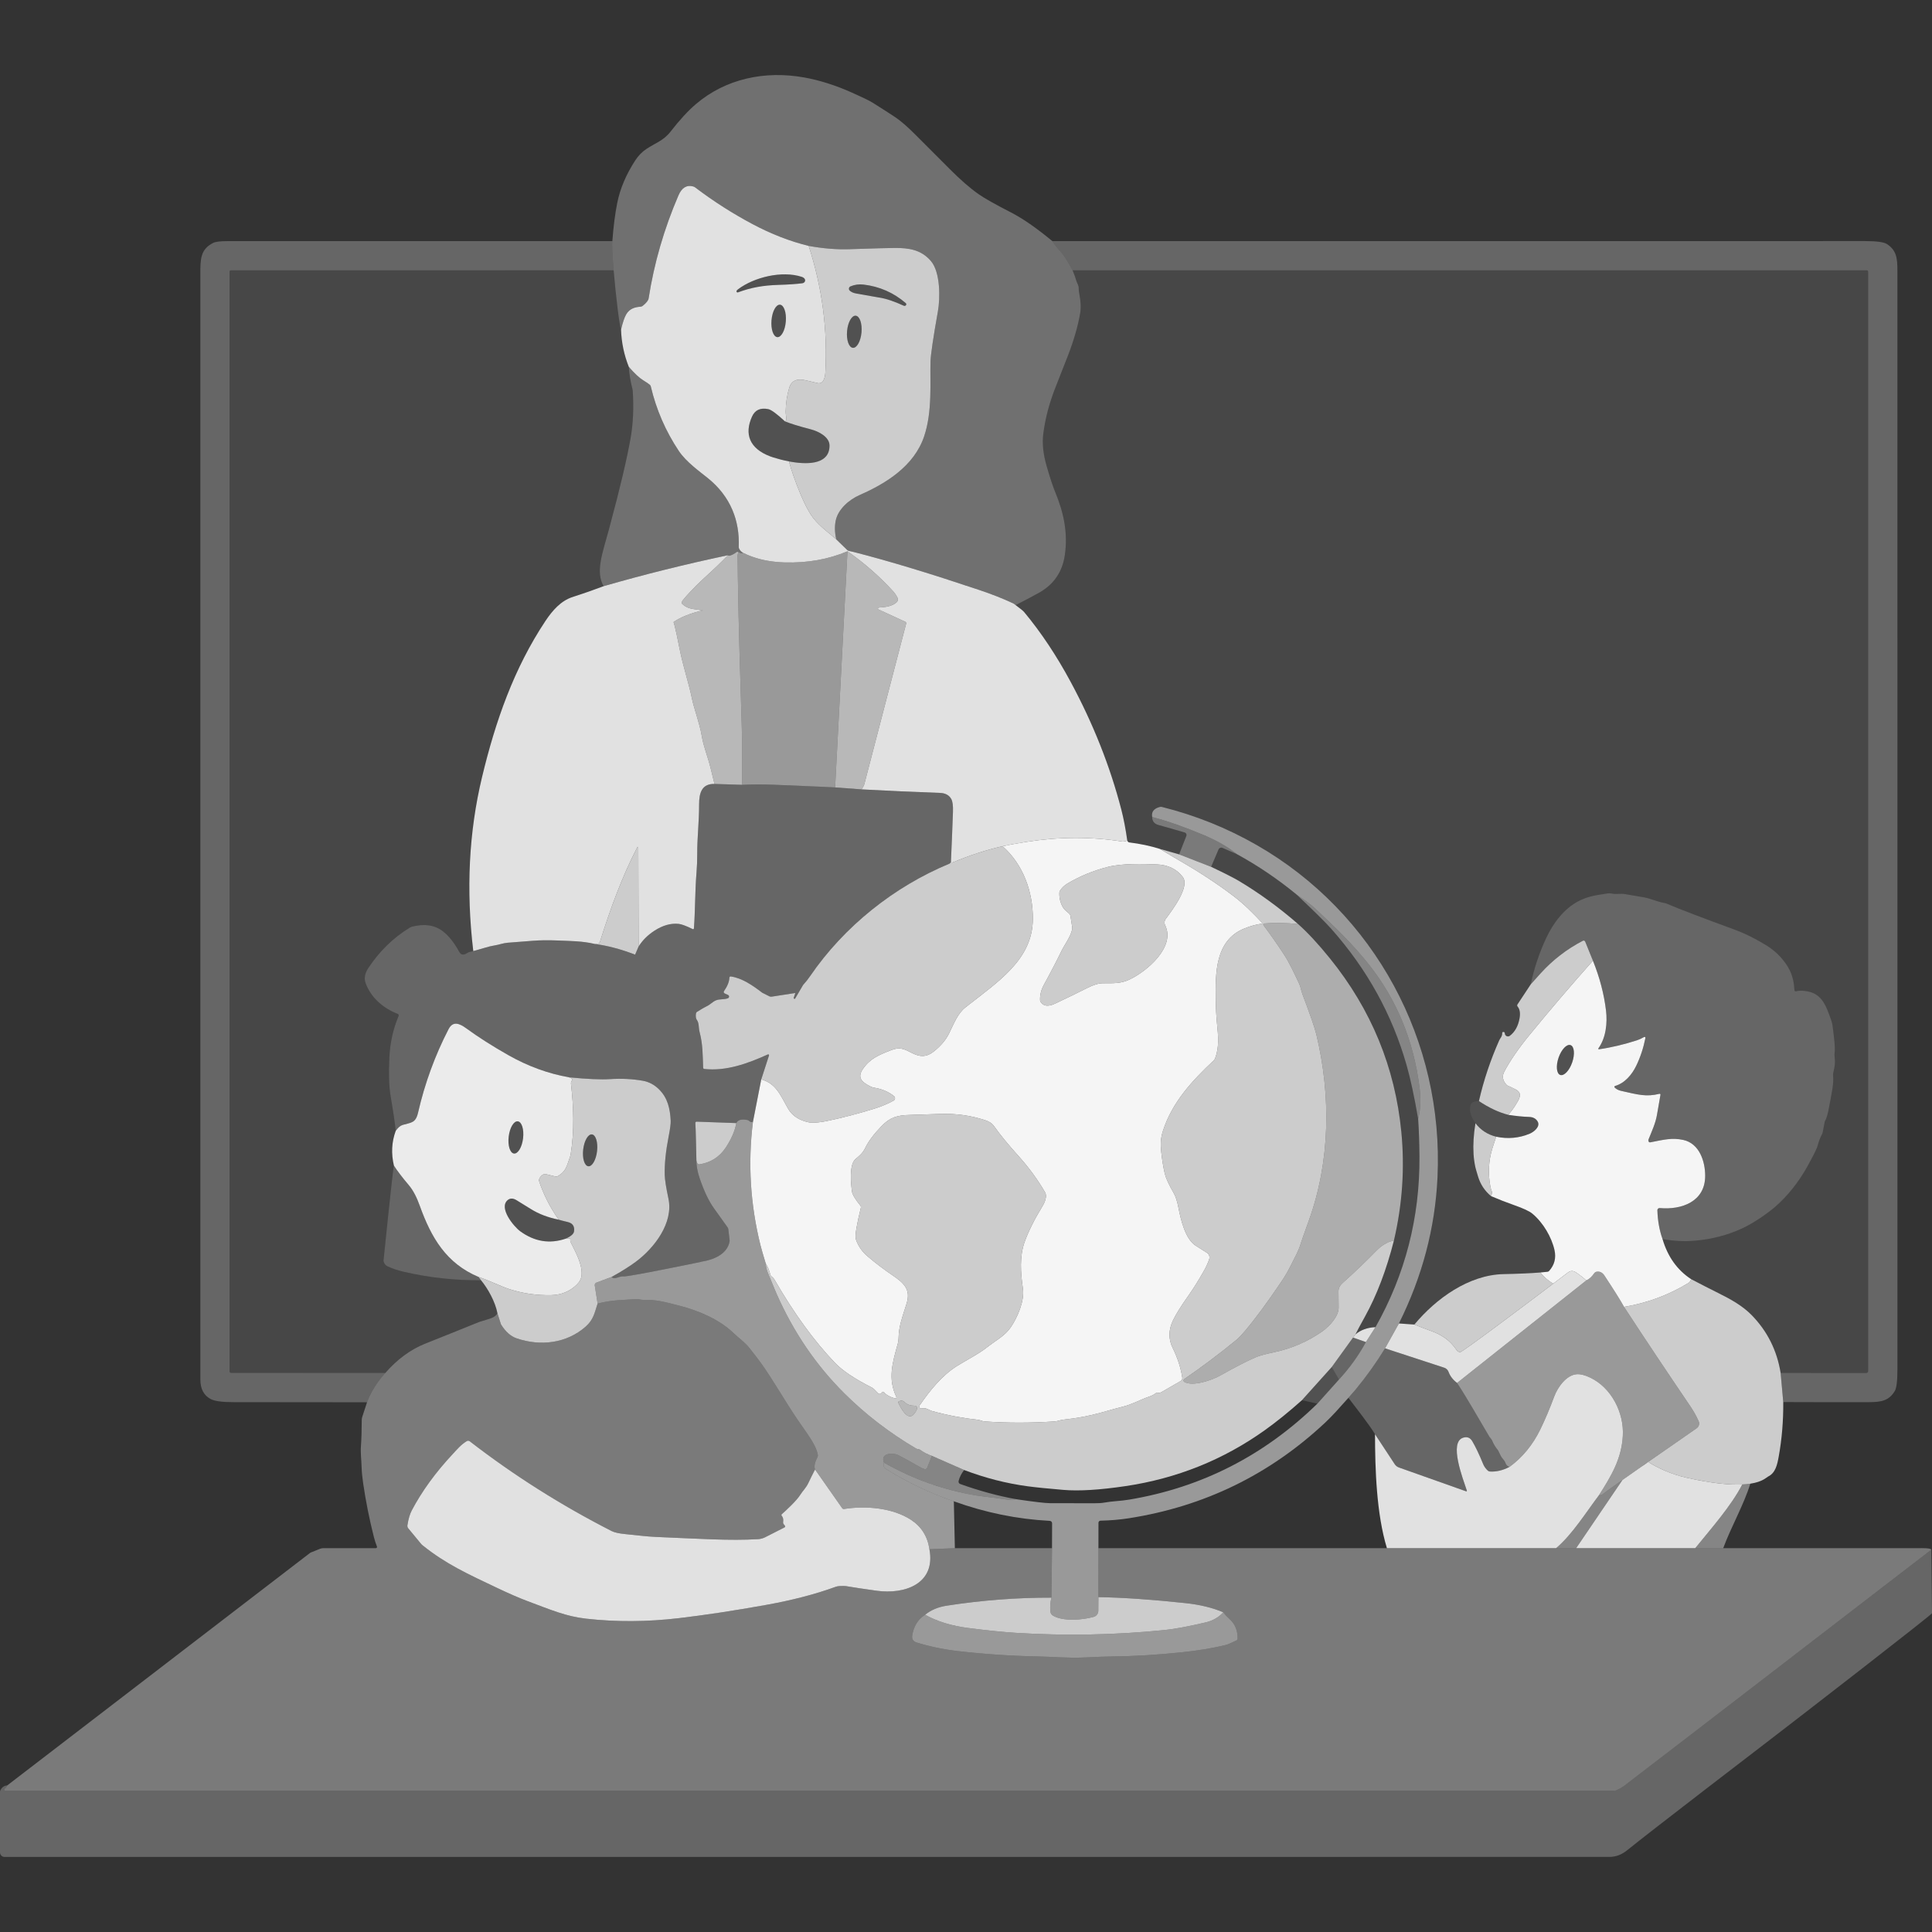 <?xml version="1.0" encoding="UTF-8" standalone="no"?>
<!DOCTYPE svg PUBLIC "-//W3C//DTD SVG 1.1//EN" "http://www.w3.org/Graphics/SVG/1.1/DTD/svg11.dtd">
<svg width="100%" height="100%" viewBox="0 0 300 300" version="1.1" xmlns="http://www.w3.org/2000/svg" xmlns:xlink="http://www.w3.org/1999/xlink" xml:space="preserve" xmlns:serif="http://www.serif.com/" style="fill-rule:evenodd;clip-rule:evenodd;stroke-linejoin:round;stroke-miterlimit:2;">
    <rect x="0" y="0" width="300" height="300" fill="#333333" stroke="none"/>
    <path d="M95.086,37.44C95.256,35.16 95.509,33.176 95.848,31.488C96.297,29.271 97.229,27.078 98.644,24.904C99.127,24.165 99.699,23.576 100.368,23.133C101.75,22.218 103.031,21.838 104.103,20.46C105.531,18.626 106.846,17.195 108.051,16.17C112.711,12.192 118.789,10.957 124.804,12.015C127.23,12.445 129.734,13.234 132.313,14.389C133.974,15.131 135.029,15.647 135.479,15.93C137.027,16.902 138.195,17.651 138.984,18.177C139.833,18.743 140.878,19.645 142.113,20.883L147.472,26.249C149.133,27.916 150.617,29.208 151.926,30.13C152.848,30.779 154.522,31.724 156.949,32.969C158.793,33.911 160.946,35.402 163.409,37.44C163.606,37.809 164.015,38.332 164.641,39.014C165.173,39.594 165.809,40.579 166.548,41.973C166.785,42.522 166.972,43.049 167.118,43.551C167.242,43.978 167.519,44.343 167.5,44.729C167.49,44.946 167.523,45.252 167.6,45.651C167.827,46.817 167.87,47.828 167.72,48.684C167.367,50.704 166.736,52.884 165.829,55.221C165.182,56.888 164.578,58.434 164.012,59.855C162.961,62.491 162.331,64.814 161.998,67.387C161.808,68.855 161.988,70.526 162.531,72.407C163.05,74.205 163.492,75.543 163.859,76.425C165.203,79.66 165.839,82.822 165.347,86.194C164.964,88.817 163.625,90.766 161.326,92.049C160.17,92.694 158.962,93.331 157.707,93.96C157.571,93.837 157.441,93.743 157.315,93.684C155.7,92.928 153.969,92.253 152.132,91.636C144.719,89.151 138.192,87.147 132.53,85.705C132.463,85.688 132.223,85.634 131.814,85.542C131.714,85.519 131.624,85.472 131.551,85.399L129.853,83.751C129.61,82.676 129.587,81.694 129.777,80.808C130.159,79.027 131.897,77.566 133.475,76.874C137.639,75.047 141.939,72.353 143.491,67.787C144.825,63.862 144.385,59.246 144.493,56.1C144.53,55.018 144.91,52.435 145.638,48.351C146.003,46.304 146.039,42.251 144.543,40.519C143.014,38.749 141.101,38.491 138.907,38.501C137.969,38.506 135.639,38.571 131.917,38.695C129.927,38.761 127.813,38.591 125.573,38.182C122.66,37.473 119.752,36.34 116.845,34.793C113.86,33.205 110.876,31.324 107.938,29.095C107.851,29.029 107.748,28.981 107.641,28.952C106.631,28.675 105.867,29.141 105.355,30.333C103.115,35.536 101.563,40.874 100.715,46.347C100.668,46.65 100.367,47.036 99.803,47.489C99.706,47.566 99.59,47.613 99.47,47.622C98.618,47.684 97.771,47.903 97.243,48.804C96.961,49.284 96.69,50.082 96.434,51.2C96.174,50.545 95.606,45.75 95.286,41.97C95.103,39.8 95.001,37.965 95.086,37.44ZM97.639,56.962C98.521,57.984 99.276,58.687 99.906,59.069C100.351,59.339 100.679,59.564 100.891,59.738C100.973,59.806 101.031,59.898 101.054,59.998C101.907,63.624 103.365,66.968 105.411,70.034C106.533,71.714 108.651,73.231 109.908,74.241C111.653,75.643 112.935,77.313 113.736,79.211C114.465,80.938 114.791,82.854 114.711,84.936C114.708,85.029 114.728,85.122 114.771,85.209C114.901,85.466 115.094,85.672 115.354,85.828C115.264,85.958 115.041,85.931 114.682,85.741C114.655,85.725 114.628,85.709 114.602,85.698C114.521,85.666 114.433,85.676 114.365,85.731C114.047,85.993 113.676,86.178 113.273,86.297C113.143,86.279 113.052,86.263 113,86.25L113.037,86.211C112.976,86.214 112.947,86.221 112.951,86.229C106.393,87.62 99.988,89.215 93.728,91.021C92.463,88.82 93.495,86.072 94.514,82.35L94.723,81.571C96.277,75.802 97.339,71.298 97.915,68.053C98.305,65.859 98.427,63.402 98.251,60.687C98.245,60.59 98.229,60.497 98.205,60.404C97.914,59.295 97.715,58.15 97.639,56.962Z" style="fill:white;fill-opacity:0.3;"/>
    <path d="M157.707,93.96C157.571,93.837 157.441,93.743 157.315,93.684C155.7,92.928 153.969,92.253 152.132,91.636C144.719,89.151 138.192,87.147 132.53,85.705C132.463,85.688 132.223,85.634 131.814,85.542C131.714,85.519 131.624,85.472 131.551,85.399L129.853,83.751C128.958,82.922 127.441,81.896 126.299,80.461C124.475,78.168 122.401,71.637 122.55,71.653C121.619,71.478 120.746,71.24 120.064,71.026C119.904,70.975 119.748,70.922 119.597,70.865C116.373,69.653 115.544,67.384 116.779,64.675C117.241,63.659 118.083,63.276 119.308,63.533C119.768,63.629 120.626,64.262 121.885,65.427C122.071,65.394 122.134,65.161 122.074,64.724C122.024,64.355 121.999,64.092 122.001,63.939C122.024,62.618 122.2,61.379 122.55,60.227C122.929,58.982 123.908,58.767 125.12,59.059C126.155,59.309 126.784,59.456 127.007,59.498C127.34,59.562 127.675,59.406 127.84,59.112C128.024,58.784 128.129,58.383 128.156,57.907C128.533,51.253 127.68,44.676 125.573,38.182C122.66,37.473 119.752,36.34 116.845,34.793C113.86,33.205 110.876,31.324 107.938,29.095C107.851,29.029 107.748,28.981 107.641,28.952C106.631,28.675 105.867,29.141 105.355,30.333C103.115,35.536 101.563,40.874 100.715,46.347C100.668,46.65 100.367,47.036 99.803,47.489C99.706,47.566 99.59,47.613 99.47,47.622C98.618,47.684 97.771,47.903 97.243,48.804C96.961,49.284 96.69,50.082 96.434,51.2C96.504,53.184 96.903,55.105 97.639,56.962C98.521,57.984 99.276,58.687 99.906,59.069C100.351,59.339 100.679,59.564 100.891,59.738C100.973,59.806 101.031,59.898 101.054,59.998C101.907,63.624 103.365,66.968 105.411,70.034C106.533,71.714 108.651,73.231 109.908,74.241C111.653,75.643 112.935,77.313 113.736,79.211C114.465,80.938 114.791,82.854 114.711,84.936C114.708,85.029 114.728,85.122 114.771,85.209C114.901,85.466 115.094,85.672 115.354,85.828C115.805,86.055 116.275,86.257 116.763,86.433C118.285,86.982 119.982,87.284 121.858,87.336C125.386,87.434 128.632,86.857 131.594,85.605C134.167,87.392 136.522,89.458 138.658,91.79C138.954,92.113 139.187,92.459 139.363,92.821C139.477,93.054 139.424,93.335 139.234,93.51C138.519,94.171 137.497,94.27 136.464,94.343C136.304,94.354 136.268,94.569 136.411,94.636L140.572,96.553C140.678,96.599 140.735,96.719 140.705,96.836C138.491,105.362 136.306,113.662 134.217,121.751C134.137,122.06 133.951,122.29 133.788,122.576C137.849,122.799 141.906,122.977 145.957,123.122C146.786,123.152 147.367,123.463 147.705,124.054C147.92,124.431 148.01,125.106 147.975,126.075C147.88,128.681 147.778,131.281 147.658,133.877C147.758,133.94 147.865,133.947 147.978,133.9C150.507,132.842 153.067,131.996 155.677,131.4C156.619,131.194 157.847,130.971 159.355,130.731C164.381,129.932 169.356,129.904 174.274,130.671C174.401,130.691 174.657,130.651 175.046,130.548C174.79,128.727 174.484,127.123 174.124,125.735C172.384,119.014 169.76,112.394 166.252,105.88C164.055,101.799 161.649,98.187 159.036,95.048C158.869,94.849 158.426,94.486 157.707,93.96ZM114.365,45.192C114.325,45.325 114.455,45.448 114.585,45.402C116.619,44.646 118.476,44.31 120.899,44.237C122.437,44.19 123.665,44.107 124.588,43.984C124.89,43.944 125.087,43.664 125,43.408C124.934,43.218 124.757,43.075 124.474,42.982C121.435,41.993 117.101,43.032 114.595,44.926C114.465,45.022 114.389,45.112 114.365,45.192ZM121.116,47.314C120.503,47.262 119.911,48.351 119.798,49.741C119.684,51.13 120.087,52.299 120.702,52.35C121.315,52.402 121.908,51.313 122.021,49.924C122.134,48.534 121.732,47.366 121.116,47.314Z" style="fill:white;fill-opacity:0.85;"/>
    <path d="M56.993,217.745C50.059,217.729 43.159,217.722 36.292,217.725C34.525,217.729 33.336,217.569 32.727,217.249C31.652,216.69 31.113,215.675 31.113,214.2C31.109,155.29 31.106,98.067 31.109,42.532C31.109,40.169 31.146,38.728 33.077,37.729C33.443,37.539 34.165,37.443 35.247,37.443C55.036,37.43 74.981,37.43 95.086,37.44C95.001,37.965 95.103,39.8 95.286,41.97L35.829,41.977C35.73,41.977 35.646,42.06 35.646,42.16L35.646,212.962C35.646,213.082 35.746,213.182 35.866,213.182L59.829,213.195C58.534,214.643 57.589,216.157 56.993,217.745Z" style="fill:white;fill-opacity:0.25;"/>
    <path d="M163.409,37.44C205.527,37.436 247.594,37.433 289.615,37.436C291.409,37.436 292.541,37.593 293.01,37.902C294.494,38.884 294.628,40.099 294.628,42.03C294.624,100.64 294.628,157.514 294.631,212.649C294.631,214.44 294.491,215.562 294.215,216.011C293.296,217.512 292.111,217.722 290.21,217.725C285.78,217.735 281.346,217.732 276.903,217.712L276.496,213.195L289.801,213.198C289.958,213.198 290.084,213.072 290.084,212.919L290.084,42.18C290.084,42.066 289.991,41.973 289.874,41.973L166.548,41.973C165.809,40.579 165.173,39.594 164.641,39.014C164.015,38.332 163.606,37.809 163.409,37.44Z" style="fill:white;fill-opacity:0.25;"/>
    <path d="M129.853,83.751C129.61,82.676 129.587,81.694 129.777,80.808C130.159,79.027 131.897,77.566 133.475,76.874C137.639,75.047 141.939,72.353 143.491,67.787C144.825,63.862 144.385,59.246 144.493,56.1C144.53,55.018 144.91,52.435 145.638,48.351C146.003,46.304 146.039,42.251 144.543,40.519C143.014,38.749 141.101,38.491 138.907,38.501C137.969,38.506 135.639,38.571 131.917,38.695C129.927,38.761 127.813,38.591 125.573,38.182C127.68,44.676 128.533,51.253 128.156,57.907C128.129,58.383 128.024,58.784 127.84,59.112C127.675,59.406 127.34,59.562 127.007,59.498C126.784,59.456 126.155,59.309 125.12,59.059C123.908,58.767 122.929,58.982 122.55,60.227C122.2,61.379 122.024,62.618 122.001,63.939C121.999,64.092 122.024,64.355 122.074,64.724C122.134,65.161 122.071,65.394 121.885,65.427C122.687,65.766 124.029,66.177 125.906,66.668C127.108,66.983 128.808,67.835 128.808,69.188C128.808,71.996 125.752,72.178 122.997,71.732C122.847,71.707 122.698,71.681 122.55,71.653C122.401,71.637 124.475,78.168 126.299,80.461C127.441,81.896 128.958,82.922 129.853,83.751ZM140.725,47.199C140.718,47.153 140.691,47.106 140.642,47.063C138.761,45.442 136.574,44.483 134.087,44.187C133.375,44.104 132.699,44.197 132.064,44.466C131.801,44.58 131.734,44.922 131.94,45.122C132.167,45.345 132.506,45.495 132.956,45.578C135.093,45.961 136.228,46.161 136.361,46.177C137.679,46.36 138.984,46.863 140.332,47.472C140.535,47.562 140.758,47.409 140.725,47.199ZM132.875,49.023C132.257,48.967 131.654,50.039 131.532,51.416C131.408,52.795 131.811,53.953 132.43,54.01C133.049,54.066 133.651,52.994 133.773,51.616C133.898,50.238 133.495,49.08 132.875,49.023Z" style="fill:white;fill-opacity:0.75;"/>
    <path d="M77.241,203.918C77.048,204.304 76.619,204.598 75.953,204.797C75.041,205.068 74.532,205.224 74.428,205.266C71.612,206.419 68.783,207.527 65.967,208.665C63.724,209.571 61.676,211.081 59.829,213.195L35.866,213.182C35.746,213.182 35.646,213.082 35.646,212.962L35.646,42.16C35.646,42.06 35.73,41.977 35.829,41.977L95.286,41.97C95.606,45.75 96.174,50.545 96.434,51.2C96.504,53.184 96.903,55.105 97.639,56.962C97.715,58.15 97.914,59.295 98.205,60.404C98.229,60.497 98.245,60.59 98.251,60.687C98.427,63.402 98.305,65.859 97.915,68.053C97.339,71.298 96.277,75.802 94.723,81.571L94.514,82.35C93.495,86.072 92.463,88.82 93.728,91.021C92.137,91.623 90.529,92.185 88.901,92.708C87.093,93.29 85.774,94.803 84.7,96.416C79.797,103.787 76.932,111.988 74.844,120.695C72.808,129.187 72.355,138.181 73.49,147.684C73.283,147.724 73.09,147.77 72.907,147.821C72.494,147.933 72.194,148.349 71.699,148.19C71.555,148.144 71.405,147.977 71.249,147.694C70.508,146.347 69.686,145.317 68.776,144.615C67.515,143.642 65.927,143.402 64.013,143.883C63.88,143.916 63.753,143.969 63.637,144.039C61.05,145.614 58.918,147.718 57.203,150.297C56.647,151.133 56.506,151.922 56.777,152.667C57.586,154.898 59.496,156.563 61.74,157.427C61.879,157.481 61.948,157.64 61.889,157.78C61.027,159.828 60.565,161.971 60.461,164.194C60.342,166.741 60.405,168.741 60.654,170.202C61.094,172.782 61.357,174.583 61.443,175.611C60.814,177.329 60.724,179.123 61.167,180.997C61.017,181.3 59.549,195.796 59.549,195.796C59.606,196.156 59.835,196.469 60.165,196.628C60.89,196.979 61.789,197.277 62.858,197.52C66.736,198.402 70.684,198.829 74.695,198.802C75.76,200.08 76.908,202.151 77.241,203.918ZM220.209,173.744C220.332,175.571 220.398,177.519 220.412,179.586C220.476,189.059 218.202,197.89 213.582,206.082C212.334,206.135 211.299,206.508 210.476,207.2C210.739,206.661 211.229,205.743 211.948,204.447C213.791,201.123 215.29,197.181 216.451,192.617C217.759,187.009 218.142,181.393 217.6,175.778C216.631,165.755 212.937,156.773 206.522,148.832C204.707,146.586 203.053,144.801 201.566,143.483C198.623,140.93 195.576,138.703 192.415,136.813C191.623,136.339 190.172,135.601 188.065,134.599L189.22,131.89C189.316,131.663 189.582,131.557 189.809,131.653L192.076,132.639C195.328,134.419 198.407,136.503 201.316,138.893C204.005,141.43 205.807,143.21 206.715,144.232C212.284,150.501 216.179,157.56 218.412,165.399C219.018,167.526 219.617,170.305 220.209,173.744ZM166.548,41.973L289.874,41.973C289.991,41.973 290.084,42.066 290.084,42.18L290.084,212.919C290.084,213.072 289.958,213.198 289.801,213.198L276.496,213.195C275.931,209.687 274.425,206.686 271.98,204.191C270.577,202.76 268.758,201.751 266.94,200.846C265.476,200.116 264.021,199.374 262.576,198.612C260.429,197.198 258.958,195.127 258.156,192.398C259.863,192.707 261.528,192.794 263.155,192.657C265.808,192.435 268.284,191.788 270.582,190.72C272.272,189.934 274.486,188.404 275.628,187.411C277.595,185.701 279.277,183.585 280.684,181.067C281.365,179.848 281.848,178.9 282.132,178.221C282.175,178.118 282.212,178.011 282.242,177.901C282.435,177.189 282.656,176.602 282.911,176.144C282.97,176.037 283.011,175.924 283.034,175.808L283.337,174.213C283.347,174.163 283.363,174.117 283.39,174.073C283.605,173.727 283.812,173.038 284.003,172.003C284.42,169.736 284.762,168.331 284.645,167.04C284.629,166.867 284.643,166.697 284.682,166.531C284.874,165.707 285.008,165.076 284.881,164.164C284.848,163.924 284.854,163.618 284.901,163.245C284.963,162.763 284.851,161.407 284.548,159.175C284.519,158.958 284.434,158.652 284.292,158.256C283.579,156.27 282.978,154.373 280.677,153.939C279.982,153.807 279.376,153.805 278.866,153.929C278.757,153.955 278.65,153.875 278.643,153.762C278.581,152.584 278.345,151.558 277.918,150.686C277.194,149.208 275.88,147.761 274.203,146.745C272.495,145.711 270.921,144.93 269.48,144.402C264.485,142.571 260.938,141.228 258.855,140.338C258.731,140.285 258.602,140.244 258.469,140.221C257.334,140.024 256.358,139.528 255.256,139.333C253.885,139.089 252.893,138.923 252.284,138.827C251.588,138.717 250.957,138.9 250.3,138.753C250.071,138.702 249.837,138.697 249.608,138.733C248.087,138.976 246.683,139.114 245.134,139.915C242.885,141.078 241.184,143.314 240.101,145.637C239.007,147.984 238.201,150.387 237.691,152.85L235.631,155.969C235.564,156.069 235.572,156.198 235.647,156.289C236,156.709 236.098,157.32 235.957,158.116C235.741,159.33 235.238,160.239 234.443,160.839C234.156,161.055 233.743,160.892 233.68,160.539L233.65,160.369C233.644,160.326 233.61,160.29 233.567,160.273L233.481,160.243C233.371,160.203 233.253,160.29 233.258,160.406C233.277,160.972 232.969,161.155 232.805,161.525C231.448,164.577 230.388,167.726 229.646,170.978C228.917,171.001 228.502,171.155 228.394,171.444C228.077,172.3 228.311,173.288 229.107,174.413C228.82,176.154 228.724,177.741 228.81,179.183C228.852,179.879 228.948,180.563 229.093,181.24C229.131,181.416 229.271,181.902 229.513,182.701C229.877,183.903 230.541,184.908 231.51,185.724C232.698,186.236 233.907,186.709 235.132,187.138C236.553,187.637 237.495,188.08 237.954,188.463C239.614,189.849 240.93,192.088 241.383,194.112C241.659,195.347 241.377,196.43 240.541,197.357C240.477,197.427 240.387,197.47 240.291,197.48L239.192,197.59C237.728,197.71 235.824,197.795 233.477,197.843C228.062,197.954 222.962,201.658 219.623,205.676L217.223,205.506C220.845,198.253 222.843,190.693 223.215,182.828C224.215,161.681 213.472,141.709 195.105,131.197C190.504,128.564 185.612,126.6 180.422,125.302C180.316,125.276 180.209,125.275 180.103,125.302C179.162,125.547 178.764,126.075 178.908,126.857C178.904,127.509 179.234,127.926 179.896,128.108C181.304,128.496 182.663,128.882 183.964,129.273C184.184,129.34 184.3,129.58 184.217,129.796L183.092,132.665L180.093,131.816C178.608,131.347 177.029,131.018 175.356,130.811C175.226,130.795 175.123,130.708 175.046,130.548C174.79,128.727 174.484,127.123 174.124,125.735C172.384,119.014 169.76,112.394 166.252,105.88C164.055,101.799 161.649,98.187 159.036,95.048C158.869,94.849 158.426,94.486 157.707,93.96C158.962,93.331 160.17,92.694 161.326,92.049C163.625,90.766 164.964,88.817 165.347,86.194C165.839,82.822 165.203,79.66 163.859,76.425C163.492,75.543 163.05,74.205 162.531,72.407C161.988,70.526 161.808,68.855 161.998,67.387C162.331,64.814 162.961,62.491 164.012,59.855C164.578,58.434 165.182,56.888 165.829,55.221C166.736,52.884 167.367,50.704 167.72,48.684C167.87,47.828 167.827,46.817 167.6,45.651C167.523,45.252 167.49,44.946 167.5,44.729C167.519,44.343 167.242,43.978 167.118,43.551C166.972,43.049 166.785,42.522 166.548,41.973Z" style="fill:white;fill-opacity:0.1;"/>
    <path d="M121.885,65.427C120.626,64.262 119.768,63.629 119.308,63.533C118.083,63.276 117.241,63.659 116.779,64.675C115.544,67.384 116.373,69.653 119.597,70.865C119.748,70.922 119.904,70.975 120.064,71.026C120.746,71.24 121.619,71.478 122.55,71.653C122.698,71.681 122.847,71.707 122.997,71.732C125.752,72.178 128.808,71.996 128.808,69.188C128.808,67.835 127.108,66.983 125.906,66.668C124.029,66.177 122.687,65.766 121.885,65.427Z" style="fill:white;fill-opacity:0.15;"/>
    <path d="M140.725,47.199C140.718,47.153 140.691,47.106 140.642,47.063C138.761,45.442 136.574,44.483 134.087,44.187C133.375,44.104 132.699,44.197 132.064,44.466C131.801,44.58 131.734,44.922 131.94,45.122C132.167,45.345 132.506,45.495 132.956,45.578C135.093,45.961 136.228,46.161 136.361,46.177C137.679,46.36 138.984,46.863 140.332,47.472C140.535,47.562 140.758,47.409 140.725,47.199Z" style="fill:white;fill-opacity:0.15;"/>
    <path d="M132.875,49.023C132.257,48.967 131.654,50.039 131.532,51.416C131.408,52.795 131.811,53.953 132.43,54.01C133.049,54.066 133.651,52.994 133.773,51.616C133.898,50.238 133.495,49.08 132.875,49.023Z" style="fill:white;fill-opacity:0.15;"/>
    <path d="M114.365,45.192C114.325,45.325 114.455,45.448 114.585,45.402C116.619,44.646 118.476,44.31 120.899,44.237C122.437,44.19 123.665,44.107 124.588,43.984C124.89,43.944 125.087,43.664 125,43.408C124.934,43.218 124.757,43.075 124.474,42.982C121.435,41.993 117.101,43.032 114.595,44.926C114.465,45.022 114.389,45.112 114.365,45.192Z" style="fill:white;fill-opacity:0.15;"/>
    <path d="M121.116,47.314C120.503,47.262 119.911,48.351 119.798,49.741C119.684,51.13 120.087,52.299 120.702,52.35C121.315,52.402 121.908,51.313 122.021,49.924C122.134,48.534 121.732,47.366 121.116,47.314Z" style="fill:white;fill-opacity:0.15;"/>
    <path d="M113,86.25C113.052,86.263 113.143,86.279 113.273,86.297C113.676,86.178 114.047,85.993 114.365,85.731C114.433,85.676 114.521,85.666 114.602,85.698C114.628,85.709 114.655,85.725 114.682,85.741C114.585,85.974 114.534,86.134 114.535,86.221C114.545,87.36 114.559,88.5 114.575,89.64C114.689,97.411 114.947,105.181 115.184,112.95C115.231,114.501 115.251,115.985 115.247,117.407C115.244,118.905 115.237,120.393 115.227,121.867L110.95,121.731C110.744,120.905 110.538,120.076 110.334,119.244C109.885,117.407 109.261,116.009 108.96,114.231C108.632,112.301 107.775,110.057 107.455,108.519C106.9,105.856 106.062,103.456 105.528,100.764C105.192,99.072 104.947,97.901 104.782,97.252C104.749,97.122 104.686,96.902 104.592,96.593C105.701,95.821 107.219,95.218 109.146,94.782C108.231,94.666 107.638,94.575 107.365,94.519C106.829,94.409 106.36,94.169 105.957,93.8C105.877,93.727 105.845,93.614 105.874,93.507C105.902,93.404 105.951,93.299 106.037,93.194C106.788,92.28 107.524,91.523 108.179,90.866C108.507,90.536 108.821,90.236 109.119,89.966C110.752,88.486 112.048,87.248 113,86.25Z" style="fill:white;fill-opacity:0.65;"/>
    <path d="M133.788,122.576C133.951,122.29 134.137,122.06 134.217,121.751C136.306,113.662 138.491,105.362 140.705,96.836C140.735,96.719 140.678,96.599 140.572,96.553L136.411,94.636C136.268,94.569 136.304,94.354 136.464,94.343C137.497,94.27 138.519,94.171 139.234,93.51C139.424,93.335 139.477,93.054 139.363,92.821C139.187,92.459 138.954,92.113 138.658,91.79C136.522,89.458 134.167,87.392 131.594,85.605L129.677,122.27L133.788,122.576Z" style="fill:white;fill-opacity:0.65;"/>
    <path d="M131.594,85.605C128.632,86.857 125.386,87.434 121.858,87.336C119.982,87.284 118.285,86.982 116.763,86.433C116.275,86.257 115.805,86.055 115.354,85.828C115.264,85.958 115.041,85.931 114.682,85.741C114.585,85.974 114.534,86.134 114.535,86.221C114.545,87.36 114.559,88.5 114.575,89.64C114.689,97.411 114.947,105.181 115.184,112.95C115.231,114.501 115.251,115.985 115.247,117.407C115.244,118.905 115.237,120.393 115.227,121.867C116.838,121.791 118.5,121.786 120.214,121.857C123.126,121.978 124.604,122.041 124.654,122.044C126.327,122.124 128.003,122.17 129.677,122.27L131.594,85.605Z" style="fill:white;fill-opacity:0.5;"/>
    <path d="M93.728,91.021C92.137,91.623 90.529,92.185 88.901,92.708C87.093,93.29 85.774,94.803 84.7,96.416C79.797,103.787 76.932,111.988 74.844,120.695C72.808,129.187 72.355,138.181 73.49,147.684C74.072,147.524 74.651,147.358 75.231,147.185C75.863,146.995 76.376,146.869 76.772,146.812C77.481,146.71 78.1,146.442 78.845,146.386C80.03,146.296 81.335,146.193 82.757,146.083C83.878,145.996 85.093,145.978 86.408,146.033C88.489,146.12 90.456,146.113 92.38,146.582C92.583,146.599 92.769,146.572 92.942,146.502C93.042,146.462 93.117,146.379 93.149,146.279C94.788,141.077 96.606,136.098 98.964,131.553C99.003,131.477 99.12,131.504 99.12,131.59L99.157,146.982C99.746,146.03 100.561,145.213 101.6,144.535C102.887,143.695 104.147,143.335 105.375,143.457C105.804,143.499 106.539,143.764 107.568,144.272C107.648,144.312 107.745,144.256 107.751,144.166C107.97,141.193 107.91,138.461 108.151,135.538C108.228,134.599 108.267,133.624 108.264,132.615C108.255,130.012 108.558,127.712 108.557,124.903C108.556,123.149 108.963,121.677 110.95,121.731C110.744,120.905 110.538,120.076 110.334,119.244C109.885,117.407 109.261,116.009 108.96,114.231C108.632,112.301 107.775,110.057 107.455,108.519C106.9,105.856 106.062,103.456 105.528,100.764C105.192,99.072 104.947,97.901 104.782,97.252C104.749,97.122 104.686,96.902 104.592,96.593C105.701,95.821 107.219,95.218 109.146,94.782C108.231,94.666 107.638,94.575 107.365,94.519C106.829,94.409 106.36,94.169 105.957,93.8C105.877,93.727 105.845,93.614 105.874,93.507C105.902,93.404 105.951,93.299 106.037,93.194C106.788,92.28 107.524,91.523 108.179,90.866C108.507,90.536 108.821,90.236 109.119,89.966C110.752,88.486 112.048,87.248 113,86.25C112.969,86.242 112.953,86.235 112.951,86.229C106.393,87.62 99.988,89.215 93.728,91.021Z" style="fill:white;fill-opacity:0.85;"/>
    <path d="M113.037,86.211C112.976,86.214 112.947,86.221 112.951,86.229L113.037,86.211Z" style="fill:white;fill-opacity:0.95;"/>
    <path d="M113.037,86.211L113,86.25C112.969,86.242 112.953,86.235 112.951,86.229L113.037,86.211Z" style="fill:white;fill-opacity:0.95;"/>
    <path d="M73.49,147.684C73.283,147.724 73.09,147.77 72.907,147.821C72.494,147.933 72.194,148.349 71.699,148.19C71.555,148.144 71.405,147.977 71.249,147.694C70.508,146.347 69.686,145.317 68.776,144.615C67.515,143.642 65.927,143.402 64.013,143.883C63.88,143.916 63.753,143.969 63.637,144.039C61.05,145.614 58.918,147.718 57.203,150.297C56.647,151.133 56.506,151.922 56.777,152.667C57.586,154.898 59.496,156.563 61.74,157.427C61.879,157.481 61.948,157.64 61.889,157.78C61.027,159.828 60.565,161.971 60.461,164.194C60.342,166.741 60.405,168.741 60.654,170.202C61.094,172.782 61.357,174.583 61.443,175.611C61.796,175.102 62.156,174.789 62.525,174.679C63.857,174.283 64.538,174.416 64.918,172.762C65.968,168.198 67.549,163.878 69.652,159.807C70.344,158.466 71.389,158.939 72.418,159.69C74.255,161.033 76.421,162.415 78.922,163.835C81.943,165.55 85.09,166.701 88.359,167.286C91.218,167.563 93.332,167.655 94.7,167.566C96.51,167.448 98.218,167.535 99.822,167.819C100.761,167.985 101.592,168.426 102.319,169.14C103.685,170.484 104.05,172.15 104.146,174.034C104.168,174.46 104.06,175.278 103.823,176.487C103.38,178.753 103.179,180.731 103.218,182.418C103.235,183.157 103.428,184.396 103.797,186.13C104.593,189.868 101.64,193.763 98.737,195.919C97.742,196.658 96.491,197.444 94.979,198.279C95.139,198.502 95.436,198.537 95.865,198.386C96.275,198.241 96.577,198.178 96.773,198.203C97.516,198.297 108.747,195.966 108.747,195.966C108.806,195.936 108.87,195.919 108.933,195.909C110.805,195.629 112.981,194.729 113.297,192.711C113.3,192.687 113.303,192.667 113.3,192.644L113.094,190.88C113.08,190.77 113.04,190.667 112.974,190.577C112.546,189.988 111.84,188.992 110.844,187.598C110.059,186.499 109.326,184.961 108.65,182.981C108.298,181.949 108.127,181.01 108.137,180.165C108.137,180.165 108.027,174.649 107.974,174.406C107.947,174.283 108.044,174.163 108.171,174.17L114.339,174.393C114.562,173.894 115.138,173.73 116.066,173.917C116.163,173.937 116.253,173.983 116.326,174.054C116.523,174.243 116.719,174.29 116.918,174.2L118.207,167.609L119.411,163.891C119.445,163.785 119.338,163.685 119.235,163.731C116.073,165.159 112.76,166.361 109.359,165.988C109.263,165.978 109.186,165.895 109.183,165.795C109.114,163.864 109.134,162.144 108.637,160.273C108.453,159.581 108.572,158.866 108.217,158.389C108.047,158.16 108.005,157.824 108.068,157.377C108.082,157.271 108.145,157.175 108.237,157.117C108.937,156.684 109.429,156.391 109.728,156.255C110.251,156.018 110.643,155.558 111.163,155.337C111.728,155.096 112.47,155.234 113.034,155.007C113.26,154.916 113.267,154.601 113.047,154.498L112.518,154.255C112.385,154.195 112.338,154.029 112.421,153.909C112.956,153.134 113.238,152.431 113.26,151.805C113.264,151.692 113.367,151.605 113.48,151.622C115.247,151.88 116.865,153.01 118.34,154.135L118.39,154.165L119.458,154.704C119.568,154.761 119.694,154.781 119.821,154.761L123.502,154.192L123.236,154.967C123.223,155.004 123.243,155.044 123.279,155.057L123.386,155.094C123.416,155.104 123.446,155.094 123.462,155.067L124.701,152.95C125.09,152.527 125.456,152.068 125.792,151.575C131.067,143.864 138.818,137.679 147.432,134.107C147.488,134.083 147.562,134.007 147.658,133.877C147.778,131.281 147.88,128.681 147.975,126.075C148.01,125.106 147.92,124.431 147.705,124.054C147.367,123.463 146.786,123.152 145.957,123.122C141.906,122.977 137.849,122.799 133.788,122.576L129.677,122.27C128.003,122.17 126.327,122.124 124.654,122.044C124.604,122.041 123.126,121.978 120.214,121.857C118.5,121.786 116.838,121.791 115.227,121.867L110.95,121.731C108.963,121.677 108.556,123.149 108.557,124.903C108.558,127.712 108.255,130.012 108.264,132.615C108.267,133.624 108.228,134.599 108.151,135.538C107.91,138.461 107.97,141.193 107.751,144.166C107.745,144.256 107.648,144.312 107.568,144.272C106.539,143.764 105.804,143.499 105.375,143.457C104.147,143.335 102.887,143.695 101.6,144.535C100.561,145.213 99.746,146.03 99.157,146.982L98.631,148.21C98.624,148.227 98.608,148.233 98.591,148.227C96.32,147.347 94.24,146.825 92.38,146.582C90.456,146.113 88.489,146.12 86.408,146.033C85.093,145.978 83.878,145.996 82.757,146.083C81.335,146.193 80.03,146.296 78.845,146.386C78.1,146.442 77.481,146.71 76.772,146.812C76.376,146.869 75.863,146.995 75.231,147.185C74.651,147.358 74.072,147.524 73.49,147.684Z" style="fill:white;fill-opacity:0.25;"/>
    <path d="M163.273,248.082L163.356,240.4L163.369,236.539C163.373,236.336 163.213,236.169 163.013,236.159C157.957,235.896 152.987,234.881 148.111,233.12C144.509,231.892 141.013,230.236 137.632,228.134C137.179,227.852 137.12,227.591 137.26,227.105C141.72,229.655 146.49,231.358 151.566,232.208C152.701,232.398 154.435,232.547 155.967,232.801C156.516,232.891 157.132,232.89 157.811,232.801C160.547,233.203 162.291,233.41 163.043,233.413C165.017,233.426 167.307,233.43 169.91,233.426C170.579,233.426 171.099,233.393 171.475,233.323C172.746,233.09 173.928,233.097 175.359,232.857C186.58,230.977 196.313,226.01 204.558,217.962L207.917,214.21C209.551,212.449 210.942,210.512 212.097,208.398L213.582,206.082C218.202,197.89 220.476,189.059 220.412,179.586C220.398,177.519 220.332,175.571 220.209,173.744C220.585,172.339 220.66,170.721 220.429,168.887C219.514,161.614 216.891,155.246 212.567,149.784C210.097,146.665 207.563,144.22 204.132,140.99C203.662,140.548 202.724,139.848 201.316,138.893C198.407,136.503 195.328,134.419 192.076,132.639C190.674,131.51 188.954,130.521 186.92,129.666C183.978,128.43 181.307,127.493 178.908,126.857C178.764,126.075 179.162,125.547 180.103,125.302C180.209,125.275 180.316,125.276 180.422,125.302C185.612,126.6 190.504,128.564 195.105,131.197C213.472,141.709 224.215,161.681 223.215,182.828C222.843,190.693 220.845,198.253 217.223,205.506L215.07,209.37C213.712,211.587 212.192,213.713 210.513,215.751C210.332,215.971 209.886,216.481 209.381,217.05C208.637,217.889 207.767,218.856 207.434,219.213C206.802,219.895 206.242,220.461 205.76,220.914C197.138,228.986 186.976,233.932 175.269,235.756C173.888,235.973 172.427,236.096 170.886,236.129C170.709,236.133 170.569,236.279 170.569,236.455L170.563,240.403L170.559,247.999L170.546,250.129C170.543,250.562 170.253,250.943 169.837,251.062C168.091,251.559 165.081,251.808 163.503,250.872C163.279,250.739 163.135,250.512 163.11,250.259C163.029,249.457 163.087,248.731 163.273,248.082Z" style="fill:white;fill-opacity:0.5;"/>
    <path d="M192.076,132.639C190.674,131.51 188.954,130.521 186.92,129.666C183.978,128.43 181.307,127.493 178.908,126.857C178.904,127.509 179.234,127.926 179.896,128.108C181.304,128.496 182.663,128.882 183.964,129.273C184.184,129.34 184.3,129.58 184.217,129.796L183.092,132.665L188.065,134.599L189.22,131.89C189.316,131.663 189.582,131.557 189.809,131.653L192.076,132.639Z" style="fill:white;fill-opacity:0.35;"/>
    <path d="M118.899,196.182C118.486,194.824 118.214,193.875 118.08,193.336C116.512,187.014 116.116,180.634 116.918,174.2L118.207,167.609C120.427,168.238 121.064,169.807 122.337,172.09C122.979,173.239 124.081,173.973 125.643,174.287C126.378,174.434 127.84,174.187 128.402,174.07C130.865,173.56 133.355,172.908 135.872,172.12C136.933,171.787 137.894,171.377 138.761,170.901C139.023,170.757 139.054,170.392 138.821,170.206C137.96,169.519 136.936,169.087 135.752,168.901C135.565,168.871 135.382,168.812 135.213,168.728C134.07,168.157 132.969,167.476 133.978,166.008C135.103,164.371 136.421,163.827 138.441,163.046C139.733,162.546 140.368,162.873 141.657,163.528C142.862,164.141 143.842,164.172 144.939,163.319C146.062,162.445 146.879,161.481 147.389,160.433C148.12,158.928 148.738,157.352 149.888,156.445C155.012,152.409 160.33,149.039 160.38,142.714C160.414,138.51 158.889,134.236 155.677,131.4C156.619,131.194 157.847,130.971 159.355,130.731C164.381,129.932 169.356,129.904 174.274,130.671C174.401,130.691 174.657,130.651 175.046,130.548C175.123,130.708 175.226,130.795 175.356,130.811C177.029,131.018 178.608,131.347 180.093,131.816C181.171,132.469 182.223,133.091 183.248,133.684C186.368,135.489 189.133,137.309 191.543,139.143C193.194,140.398 194.688,141.905 195.953,143.27C196.006,143.327 195.973,143.419 195.897,143.43C195.01,143.555 194.116,143.813 193.207,144.182C188.635,146.039 188.732,151.172 188.784,155.257C188.801,156.591 188.866,157.83 188.98,158.975C189.17,160.875 189.333,162.623 188.69,164.321C188.636,164.463 188.551,164.59 188.441,164.693C185.128,167.799 182.021,171.151 180.592,175.571C180.223,176.713 180.179,177.605 180.309,178.807C180.452,180.135 180.639,181.283 180.868,182.245C181.032,182.934 181.491,183.941 182.256,185.264C182.555,185.781 182.803,186.549 182.998,187.571C183.332,189.315 184.044,192.398 185.658,193.42L187.416,194.535C187.745,194.744 187.889,195.151 187.768,195.523C187.576,196.119 187.259,196.792 186.823,197.547C186.158,198.699 185.425,199.93 184.593,201.105C183.411,202.773 182.598,204.074 182.15,205.01C181.433,206.504 181.416,207.94 182.096,209.317C182.861,210.865 183.358,212.406 183.588,213.941C183.618,214.14 183.521,214.337 183.348,214.437L180.336,216.177C180.216,216.247 180.079,216.286 179.939,216.287C179.936,216.287 179.896,216.28 179.823,216.264C179.697,216.236 179.564,216.268 179.457,216.347C179.162,216.565 178.842,216.732 178.498,216.846C177.175,217.289 175.808,218.071 174.381,218.421C173.798,218.564 172.676,218.869 171.009,219.34C169.148,219.864 167.187,220.231 165.12,220.441C164.664,220.488 164.222,220.691 163.769,220.721C160.064,220.965 156.456,220.97 152.944,220.724C152.758,220.711 152.571,220.672 152.395,220.608C152.185,220.532 152.036,220.487 151.949,220.478C149.651,220.231 147.259,219.795 144.776,219.12C144.237,218.973 143.783,218.523 143.125,218.704C142.848,218.78 142.628,218.467 142.792,218.231C144.417,215.895 146.299,213.533 148.67,212.07C150.301,211.064 151.903,210.28 153.264,209.211C154.619,208.146 156.036,207.44 156.952,206.095C158.01,204.54 159.116,201.977 158.836,200.077C158.474,197.623 158.3,195.09 159.099,192.86C159.688,191.216 160.616,189.352 161.888,187.268C162.264,186.652 162.617,185.73 162.284,185.155C161.137,183.17 159.725,181.253 158.163,179.519C156.576,177.758 155.316,176.225 154.382,174.909C154.012,174.387 153.583,174.148 153.021,173.96C150.796,173.219 148.45,172.884 145.981,172.972C143.088,173.074 141.53,173.124 141.307,173.128C139.297,173.163 138.188,173.51 136.867,174.882C135.685,176.11 134.851,177.226 134.367,178.224C133.962,179.06 133.515,179.413 132.829,179.992C131.815,180.848 132.144,183.986 132.307,185.075C132.37,185.501 132.803,186.219 133.608,187.222C133.678,187.308 133.701,187.421 133.675,187.528C133.361,188.802 133.135,189.861 132.989,190.703C132.835,191.592 132.813,192.188 132.919,192.494C133.264,193.492 133.865,194.358 134.723,195.087C135.972,196.148 137.256,197.125 138.571,198.013C140.371,199.229 141.46,200.233 140.771,202.427C140.092,204.594 139.552,205.978 139.53,207.796C139.526,208.082 139.486,208.365 139.41,208.638C138.554,211.694 137.848,214.114 139.184,216.91C139.247,217.043 139.123,217.19 138.981,217.149C138.17,216.918 137.594,216.592 137.26,216.177C137.179,216.078 137.024,216.091 136.96,216.201C136.878,216.341 136.797,216.421 136.727,216.44C136.584,216.479 136.434,216.434 136.334,216.327C135.886,215.844 135.575,215.555 135.396,215.465C132.732,214.124 130.822,212.838 129.66,211.627C126.469,208.301 123.326,204.009 120.274,198.719C120.157,198.516 119.993,198.344 119.788,198.196C119.701,198.133 119.641,198.043 119.618,197.94C119.48,197.321 119.242,196.735 118.899,196.182ZM161.609,155.616C162.054,156.252 162.787,156.329 163.796,155.856C165.733,154.947 167.407,154.132 168.818,153.416C169.784,152.927 170.589,152.681 171.238,152.677C172.963,152.668 174.027,152.748 175.412,152.091C178.097,150.819 182.566,147.026 180.928,143.69C180.766,143.36 180.803,142.968 181.021,142.674C182.002,141.357 184.803,137.691 183.667,136.19C182.726,134.945 181.367,134.29 179.593,134.223C177.496,134.144 174.225,134.043 171.974,134.626C169.741,135.204 167.666,136.059 165.753,137.196C165.277,137.478 164.887,137.854 164.588,138.317C164.528,138.41 164.498,138.52 164.495,138.633C164.472,139.489 164.671,140.261 165.087,140.947C165.307,141.31 165.697,141.562 166.012,141.856C166.125,141.96 166.199,142.099 166.222,142.248L166.488,143.953C166.508,144.076 166.505,144.202 166.482,144.322C166.263,145.428 165.27,146.748 164.831,147.654C164.121,149.118 163.214,150.875 162.095,152.92C161.673,153.69 161.476,154.478 161.499,155.287C161.502,155.406 161.541,155.52 161.609,155.616Z" style="fill:white;fill-opacity:0.95;"/>
    <path d="M99.157,146.982L99.12,131.59C99.12,131.504 99.003,131.477 98.964,131.553C96.606,136.098 94.788,141.077 93.149,146.279C93.117,146.379 93.042,146.462 92.942,146.502C92.769,146.572 92.583,146.599 92.38,146.582C94.24,146.825 96.32,147.347 98.591,148.227C98.608,148.233 98.624,148.227 98.631,148.21L99.157,146.982Z" style="fill:white;fill-opacity:0.75;"/>
    <path d="M155.677,131.4C153.067,131.996 150.507,132.842 147.978,133.9C147.865,133.947 147.758,133.94 147.658,133.877C147.562,134.007 147.488,134.083 147.432,134.107C138.818,137.679 131.067,143.864 125.792,151.575C125.456,152.068 125.09,152.527 124.701,152.95L123.462,155.067C123.446,155.094 123.416,155.104 123.386,155.094L123.279,155.057C123.243,155.044 123.223,155.004 123.236,154.967L123.502,154.192L119.821,154.761C119.694,154.781 119.568,154.761 119.458,154.704L118.39,154.165L118.34,154.135C116.865,153.01 115.247,151.88 113.48,151.622C113.367,151.605 113.264,151.692 113.26,151.805C113.238,152.431 112.956,153.134 112.421,153.909C112.338,154.029 112.385,154.195 112.518,154.255L113.047,154.498C113.267,154.601 113.26,154.916 113.034,155.007C112.47,155.234 111.728,155.096 111.163,155.337C110.643,155.558 110.251,156.018 109.728,156.255C109.429,156.391 108.937,156.684 108.237,157.117C108.145,157.175 108.082,157.271 108.068,157.377C108.005,157.824 108.047,158.16 108.217,158.389C108.572,158.866 108.453,159.581 108.637,160.273C109.134,162.144 109.114,163.864 109.183,165.795C109.186,165.895 109.263,165.978 109.359,165.988C112.76,166.361 116.073,165.159 119.235,163.731C119.338,163.685 119.445,163.785 119.411,163.891L118.207,167.609C120.427,168.238 121.064,169.807 122.337,172.09C122.979,173.239 124.081,173.973 125.643,174.287C126.378,174.434 127.84,174.187 128.402,174.07C130.865,173.56 133.355,172.908 135.872,172.12C136.933,171.787 137.894,171.377 138.761,170.901C139.023,170.757 139.054,170.392 138.821,170.206C137.96,169.519 136.936,169.087 135.752,168.901C135.565,168.871 135.382,168.812 135.213,168.728C134.07,168.157 132.969,167.476 133.978,166.008C135.103,164.371 136.421,163.827 138.441,163.046C139.733,162.546 140.368,162.873 141.657,163.528C142.862,164.141 143.842,164.172 144.939,163.319C146.062,162.445 146.879,161.481 147.389,160.433C148.12,158.928 148.738,157.352 149.888,156.445C155.012,152.409 160.33,149.039 160.38,142.714C160.414,138.51 158.889,134.236 155.677,131.4Z" style="fill:white;fill-opacity:0.75;"/>
    <path d="M144.702,226.067C144.047,225.85 143.44,225.539 142.878,225.125C142.658,224.962 142.503,225.074 142.249,224.925C138.189,222.539 134.467,219.695 131.108,216.36C126.725,212.009 123.217,206.861 120.59,200.909C120.353,200.373 119.902,199.266 119.218,197.597C119.04,197.16 118.932,196.688 118.899,196.182C119.242,196.735 119.48,197.321 119.618,197.94C119.641,198.043 119.701,198.133 119.788,198.196C119.993,198.344 120.157,198.516 120.274,198.719C123.326,204.009 126.469,208.301 129.66,211.627C130.822,212.838 132.732,214.124 135.396,215.465C135.575,215.555 135.886,215.844 136.334,216.327C136.434,216.434 136.584,216.479 136.727,216.44C136.797,216.421 136.878,216.341 136.96,216.201C137.024,216.091 137.179,216.078 137.26,216.177C137.594,216.592 138.17,216.918 138.981,217.149C139.123,217.19 139.247,217.043 139.184,216.91C137.848,214.114 138.554,211.694 139.41,208.638C139.486,208.365 139.526,208.082 139.53,207.796C139.552,205.978 140.092,204.594 140.771,202.427C141.46,200.233 140.371,199.229 138.571,198.013C137.256,197.125 135.972,196.148 134.723,195.087C133.865,194.358 133.264,193.492 132.919,192.494C132.813,192.188 132.835,191.592 132.989,190.703C133.135,189.861 133.361,188.802 133.675,187.528C133.701,187.421 133.678,187.308 133.608,187.222C132.803,186.219 132.37,185.501 132.307,185.075C132.144,183.986 131.815,180.848 132.829,179.992C133.515,179.413 133.962,179.06 134.367,178.224C134.851,177.226 135.685,176.11 136.867,174.882C138.188,173.51 139.297,173.163 141.307,173.128C141.53,173.124 143.088,173.074 145.981,172.972C148.45,172.884 150.796,173.219 153.021,173.96C153.583,174.148 154.012,174.387 154.382,174.909C155.316,176.225 156.576,177.758 158.163,179.519C159.725,181.253 161.137,183.17 162.284,185.155C162.617,185.73 162.264,186.652 161.888,187.268C160.616,189.352 159.688,191.216 159.099,192.86C158.3,195.09 158.474,197.623 158.836,200.077C159.116,201.977 158.01,204.54 156.952,206.095C156.036,207.44 154.619,208.146 153.264,209.211C151.903,210.28 150.301,211.064 148.67,212.07C146.299,213.533 144.417,215.895 142.792,218.231C142.628,218.467 142.848,218.78 143.125,218.704C143.783,218.523 144.237,218.973 144.776,219.12C147.259,219.795 149.651,220.231 151.949,220.478C152.036,220.487 152.185,220.532 152.395,220.608C152.571,220.672 152.758,220.711 152.944,220.724C156.456,220.97 160.064,220.965 163.769,220.721C164.222,220.691 164.664,220.488 165.12,220.441C167.187,220.231 169.148,219.864 171.009,219.34C172.676,218.869 173.798,218.564 174.381,218.421C175.808,218.071 177.175,217.289 178.498,216.846C178.842,216.732 179.162,216.565 179.457,216.347C179.564,216.268 179.697,216.236 179.823,216.264C179.896,216.28 179.936,216.287 179.939,216.287C180.079,216.286 180.216,216.247 180.336,216.177L183.348,214.437C183.521,214.337 183.618,214.14 183.588,213.941C183.358,212.406 182.861,210.865 182.096,209.317C181.416,207.94 181.433,206.504 182.15,205.01C182.598,204.074 183.411,202.773 184.593,201.105C185.425,199.93 186.158,198.699 186.823,197.547C187.259,196.792 187.576,196.119 187.768,195.523C187.889,195.151 187.745,194.744 187.416,194.535L185.658,193.42C184.044,192.398 183.332,189.315 182.998,187.571C182.803,186.549 182.555,185.781 182.256,185.264C181.491,183.941 181.032,182.934 180.868,182.245C180.639,181.283 180.452,180.135 180.309,178.807C180.179,177.605 180.223,176.713 180.592,175.571C182.021,171.151 185.128,167.799 188.441,164.693C188.551,164.59 188.636,164.463 188.69,164.321C189.333,162.623 189.17,160.875 188.98,158.975C188.866,157.83 188.801,156.591 188.784,155.257C188.732,151.172 188.635,146.039 193.207,144.182C194.116,143.813 195.01,143.555 195.897,143.43C195.973,143.419 196.006,143.327 195.953,143.27C194.688,141.905 193.194,140.398 191.543,139.143C189.133,137.309 186.368,135.489 183.248,133.684C182.223,133.091 181.171,132.469 180.093,131.816L183.092,132.665L188.065,134.599C190.172,135.601 191.623,136.339 192.415,136.813C195.576,138.703 198.623,140.93 201.566,143.483C199.692,143.294 197.941,143.269 196.32,143.397C196.187,143.407 196.117,143.56 196.196,143.666C197.26,145.087 198.32,146.602 199.375,148.21C200.284,149.595 200.993,151.202 201.759,152.8C201.811,152.91 201.854,153.023 201.885,153.14C202.07,153.84 202.198,154.255 202.248,154.388C203.423,157.499 204.148,159.571 204.398,160.609C206.697,170.141 206.546,180.373 203.23,189.548C202.485,191.609 202.066,192.797 201.975,193.113C201.639,194.279 201.081,195.189 200.427,196.518C200.026,197.333 199.557,198.145 199.016,198.948C196.831,202.188 194.937,204.772 193.307,206.687C192.765,207.324 192.345,207.766 192.046,208.012C189.398,210.191 186.674,212.233 183.884,214.15C183.734,214.253 183.737,214.476 183.894,214.573C185.156,215.354 188.191,214.313 189.426,213.618C191.819,212.272 193.666,211.32 194.972,210.762C195.541,210.518 196.519,210.253 197.904,209.96C200.59,209.391 203.069,208.315 205.33,206.731C206.483,205.923 207.883,204.351 207.863,203.033C207.846,201.868 207.837,201.035 207.84,200.533C207.843,200.037 208.04,199.614 208.433,199.265C210.226,197.67 211.987,195.989 213.712,194.222C214.547,193.366 215.463,192.83 216.451,192.617C215.29,197.181 213.791,201.123 211.948,204.447C211.229,205.743 210.739,206.661 210.476,207.2L210.1,207.699L206.795,212.273L202.165,217.422C200.144,219.226 198.22,220.781 196.386,222.089C189.929,226.693 182.722,229.582 174.77,230.763C170.746,231.359 167.53,231.556 165.12,231.349C162.607,231.136 160.766,230.95 159.605,230.793C156.286,230.351 152.987,229.505 149.712,228.264L144.702,226.067ZM139.496,217.828C139.794,218.497 140.921,220.741 141.893,219.606C142.14,219.317 142.307,219.037 142.396,218.76C142.473,218.521 142.293,218.28 142.043,218.281C141.394,218.283 140.891,218.119 140.528,217.775C140.188,217.453 139.984,217.432 139.596,217.582C139.5,217.619 139.453,217.732 139.496,217.828Z" style="fill:white;fill-opacity:0.75;"/>
    <path d="M161.609,155.616C162.054,156.252 162.787,156.329 163.796,155.856C165.733,154.947 167.407,154.132 168.818,153.416C169.784,152.927 170.589,152.681 171.238,152.677C172.963,152.668 174.027,152.748 175.412,152.091C178.097,150.819 182.566,147.026 180.928,143.69C180.766,143.36 180.803,142.968 181.021,142.674C182.002,141.357 184.803,137.691 183.667,136.19C182.726,134.945 181.367,134.29 179.593,134.223C177.496,134.144 174.225,134.043 171.974,134.626C169.741,135.204 167.666,136.059 165.753,137.196C165.277,137.478 164.887,137.854 164.588,138.317C164.528,138.41 164.498,138.52 164.495,138.633C164.472,139.489 164.671,140.261 165.087,140.947C165.307,141.31 165.697,141.562 166.012,141.856C166.125,141.96 166.199,142.099 166.222,142.248L166.488,143.953C166.508,144.076 166.505,144.202 166.482,144.322C166.263,145.428 165.27,146.748 164.831,147.654C164.121,149.118 163.214,150.875 162.095,152.92C161.673,153.69 161.476,154.478 161.499,155.287C161.502,155.406 161.541,155.52 161.609,155.616Z" style="fill:white;fill-opacity:0.75;"/>
    <path d="M258.156,192.398C259.863,192.707 261.528,192.794 263.155,192.657C265.808,192.435 268.284,191.788 270.582,190.72C272.272,189.934 274.486,188.404 275.628,187.411C277.595,185.701 279.277,183.585 280.684,181.067C281.365,179.848 281.848,178.9 282.132,178.221C282.175,178.118 282.212,178.011 282.242,177.901C282.435,177.189 282.656,176.602 282.911,176.144C282.97,176.037 283.011,175.924 283.034,175.808L283.337,174.213C283.347,174.163 283.363,174.117 283.39,174.073C283.605,173.727 283.812,173.038 284.003,172.003C284.42,169.736 284.762,168.331 284.645,167.04C284.629,166.867 284.643,166.697 284.682,166.531C284.874,165.707 285.008,165.076 284.881,164.164C284.848,163.924 284.854,163.618 284.901,163.245C284.963,162.763 284.851,161.407 284.548,159.175C284.519,158.958 284.434,158.652 284.292,158.256C283.579,156.27 282.978,154.373 280.677,153.939C279.982,153.807 279.376,153.805 278.866,153.929C278.757,153.955 278.65,153.875 278.643,153.762C278.581,152.584 278.345,151.558 277.918,150.686C277.194,149.208 275.88,147.761 274.203,146.745C272.495,145.711 270.921,144.93 269.48,144.402C264.485,142.571 260.938,141.228 258.855,140.338C258.731,140.285 258.602,140.244 258.469,140.221C257.334,140.024 256.358,139.528 255.256,139.333C253.885,139.089 252.893,138.923 252.284,138.827C251.588,138.717 250.957,138.9 250.3,138.753C250.071,138.702 249.837,138.697 249.608,138.733C248.087,138.976 246.683,139.114 245.134,139.915C242.885,141.078 241.184,143.314 240.101,145.637C239.007,147.984 238.201,150.387 237.691,152.85C238.24,152.231 238.759,151.651 239.252,151.109C241.104,149.074 243.276,147.384 245.787,146.08C245.923,146.009 246.089,146.07 246.149,146.213L247.348,149.172C248.403,151.785 249.082,154.378 249.385,156.954C249.601,158.792 249.401,161.116 248.196,162.793C248.151,162.857 248.207,162.943 248.283,162.933C250.273,162.651 252.234,162.164 254.178,161.541C254.521,161.431 254.891,161.262 255.293,161.029C255.396,160.969 255.523,161.059 255.499,161.175C255.19,162.726 254.714,164.171 254.065,165.509C253.409,166.86 252.303,168.191 250.786,168.628C250.68,168.658 250.645,168.796 250.726,168.874C250.992,169.131 251.315,169.294 251.678,169.377C254.366,169.986 255.618,170.357 257.68,169.846C257.77,169.824 257.853,169.903 257.836,169.996C257.597,171.353 257.418,172.393 257.294,173.115C257.069,174.423 256.494,175.66 255.985,176.923C255.949,177.013 255.949,177.109 255.979,177.216C256.012,177.332 256.132,177.405 256.252,177.382C258.359,176.973 259.624,176.626 261.381,177.009C263.861,177.551 264.778,180.295 264.78,182.575C264.783,186.599 261.121,187.892 257.723,187.588C257.52,187.57 257.35,187.731 257.357,187.934C257.41,189.562 257.676,191.05 258.156,192.398Z" style="fill:white;fill-opacity:0.25;"/>
    <path d="M220.209,173.744C220.585,172.339 220.66,170.721 220.429,168.887C219.514,161.614 216.891,155.246 212.567,149.784C210.097,146.665 207.563,144.22 204.132,140.99C203.662,140.548 202.724,139.848 201.316,138.893C204.005,141.43 205.807,143.21 206.715,144.232C212.284,150.501 216.179,157.56 218.412,165.399C219.018,167.526 219.617,170.305 220.209,173.744Z" style="fill:white;fill-opacity:0.4;"/>
    <path d="M201.566,143.483C199.692,143.294 197.941,143.269 196.32,143.397C196.187,143.407 196.117,143.56 196.196,143.666C197.26,145.087 198.32,146.602 199.375,148.21C200.284,149.595 200.993,151.202 201.759,152.8C201.811,152.91 201.854,153.023 201.885,153.14C202.07,153.84 202.198,154.255 202.248,154.388C203.423,157.499 204.148,159.571 204.398,160.609C206.697,170.141 206.546,180.373 203.23,189.548C202.485,191.609 202.066,192.797 201.975,193.113C201.639,194.279 201.081,195.189 200.427,196.518C200.026,197.333 199.557,198.145 199.016,198.948C196.831,202.188 194.937,204.772 193.307,206.687C192.765,207.324 192.345,207.766 192.046,208.012C189.398,210.191 186.674,212.233 183.884,214.15C183.734,214.253 183.737,214.476 183.894,214.573C185.156,215.354 188.191,214.313 189.426,213.618C191.819,212.272 193.666,211.32 194.972,210.762C195.541,210.518 196.519,210.253 197.904,209.96C200.59,209.391 203.069,208.315 205.33,206.731C206.483,205.923 207.883,204.351 207.863,203.033C207.846,201.868 207.837,201.035 207.84,200.533C207.843,200.037 208.04,199.614 208.433,199.265C210.226,197.67 211.987,195.989 213.712,194.222C214.547,193.366 215.463,192.83 216.451,192.617C217.759,187.009 218.142,181.393 217.6,175.778C216.631,165.755 212.937,156.773 206.522,148.832C204.707,146.586 203.053,144.801 201.566,143.483Z" style="fill:white;fill-opacity:0.6;"/>
    <path d="M237.691,152.85L235.631,155.969C235.564,156.069 235.572,156.198 235.647,156.289C236,156.709 236.098,157.32 235.957,158.116C235.741,159.33 235.238,160.239 234.443,160.839C234.156,161.055 233.743,160.892 233.68,160.539L233.65,160.369C233.644,160.326 233.61,160.29 233.567,160.273L233.481,160.243C233.371,160.203 233.253,160.29 233.258,160.406C233.277,160.972 232.969,161.155 232.805,161.525C231.448,164.577 230.388,167.726 229.646,170.978C231.24,172.033 232.762,172.745 234.21,173.112C234.642,172.609 235.011,172.113 235.315,171.624C235.883,170.708 236.533,169.763 235.341,169.164C234.652,168.817 234.256,168.627 234.15,168.595C234.073,168.571 234.004,168.53 233.95,168.471C233.332,167.805 233.195,167.127 233.584,166.398C234.492,164.691 235.8,162.786 237.515,160.692C240.697,156.807 243.976,152.97 247.348,149.172L246.149,146.213C246.089,146.07 245.923,146.009 245.787,146.08C243.276,147.384 241.104,149.074 239.252,151.109C238.759,151.651 238.24,152.231 237.691,152.85Z" style="fill:white;fill-opacity:0.75;"/>
    <path d="M262.576,198.612C262.559,198.872 262.403,199.088 262.11,199.265C259.011,201.132 255.703,202.354 252.177,202.926C251.658,201.977 250.647,200.36 249.142,198.08C248.806,197.57 248.379,197.373 247.857,197.49C247.74,197.517 247.636,197.59 247.567,197.69C247.193,198.236 246.785,198.619 246.322,198.825C245.816,198.366 245.27,197.947 244.688,197.564C244.268,197.288 243.863,197.297 243.47,197.597L243.303,197.723L241.184,199.327C240.36,198.836 239.694,198.257 239.192,197.59L240.291,197.48C240.387,197.47 240.477,197.427 240.541,197.357C241.377,196.43 241.659,195.347 241.383,194.112C240.93,192.088 239.614,189.849 237.954,188.463C237.495,188.08 236.553,187.637 235.132,187.138C233.907,186.709 232.698,186.236 231.51,185.724L231.67,185.331C231.706,185.238 231.703,185.131 231.66,185.041C231.559,184.829 231.477,184.529 231.407,184.146C231.04,182.136 231.152,180.185 231.74,178.298C231.923,177.708 232.116,177.113 232.322,176.507C234.136,176.89 235.877,176.733 237.541,176.037C238.171,175.774 239.237,174.938 238.763,174.14C238.494,173.687 238.051,173.452 237.435,173.434C236.453,173.406 235.378,173.295 234.21,173.112C234.642,172.609 235.011,172.113 235.315,171.624C235.883,170.708 236.533,169.763 235.341,169.164C234.652,168.817 234.256,168.627 234.15,168.595C234.073,168.571 234.004,168.53 233.95,168.471C233.332,167.805 233.195,167.127 233.584,166.398C234.492,164.691 235.8,162.786 237.515,160.692C240.697,156.807 243.976,152.97 247.348,149.172C248.403,151.785 249.082,154.378 249.385,156.954C249.601,158.792 249.401,161.116 248.196,162.793C248.151,162.857 248.207,162.943 248.283,162.933C250.273,162.651 252.234,162.164 254.178,161.541C254.521,161.431 254.891,161.262 255.293,161.029C255.396,160.969 255.523,161.059 255.499,161.175C255.19,162.726 254.714,164.171 254.065,165.509C253.409,166.86 252.303,168.191 250.786,168.628C250.68,168.658 250.645,168.796 250.726,168.874C250.992,169.131 251.315,169.294 251.678,169.377C254.366,169.986 255.618,170.357 257.68,169.846C257.77,169.824 257.853,169.903 257.836,169.996C257.597,171.353 257.418,172.393 257.294,173.115C257.069,174.423 256.494,175.66 255.985,176.923C255.949,177.013 255.949,177.109 255.979,177.216C256.012,177.332 256.132,177.405 256.252,177.382C258.359,176.973 259.624,176.626 261.381,177.009C263.861,177.551 264.778,180.295 264.78,182.575C264.783,186.599 261.121,187.892 257.723,187.588C257.52,187.57 257.35,187.731 257.357,187.934C257.41,189.562 257.676,191.05 258.156,192.398C258.958,195.127 260.429,197.198 262.576,198.612ZM243.872,162.281C243.287,162.08 242.455,162.953 242.013,164.235C241.572,165.516 241.689,166.717 242.275,166.92C242.861,167.12 243.693,166.248 244.134,164.965C244.575,163.685 244.458,162.483 243.872,162.281Z" style="fill:white;fill-opacity:0.95;"/>
    <path d="M61.443,175.611C60.814,177.329 60.724,179.123 61.167,180.997C61.686,181.809 62.458,182.821 63.48,184.033C64.202,184.888 64.731,185.98 65.191,187.258C66.957,192.165 69.279,196.179 74.328,198.293C75.969,198.832 77.804,199.761 79.098,200.177C81.212,200.856 83.382,201.163 85.606,201.109C87.17,201.07 88.486,200.527 89.557,199.484C90.012,199.041 90.265,198.542 90.309,197.986C90.436,196.395 89.528,194.69 88.625,192.917C88.569,192.807 88.54,192.68 88.548,192.557C88.551,192.514 88.551,192.477 88.555,192.444C88.564,192.358 88.492,192.281 88.405,192.288L87.849,192.338C85.363,193.187 83.005,192.809 80.783,191.193C79.787,190.468 77.41,187.594 78.812,186.366C79.196,186.031 79.664,186.031 80.22,186.373C80.899,186.79 81.642,187.247 82.45,187.751C83.663,188.508 85.1,189.056 86.761,189.392C85.376,187.441 84.385,185.436 83.712,183.404C83.68,183.307 83.682,183.201 83.719,183.107C83.865,182.735 84.106,182.471 84.448,182.325C84.527,182.291 84.617,182.285 84.7,182.305L86.285,182.691C86.385,182.715 86.488,182.702 86.578,182.651C87.863,181.929 87.979,181.166 88.532,179.582C88.565,179.486 88.592,179.386 88.608,179.286C89.215,175.615 89.069,171.77 88.668,168.352C88.638,168.095 88.696,167.903 88.831,167.769C88.898,167.703 88.899,167.595 88.828,167.529C88.716,167.425 88.558,167.346 88.359,167.286C85.09,166.701 81.943,165.55 78.922,163.835C76.421,162.415 74.255,161.033 72.418,159.69C71.389,158.939 70.344,158.466 69.652,159.807C67.549,163.878 65.968,168.198 64.918,172.762C64.538,174.416 63.857,174.283 62.525,174.679C62.156,174.789 61.796,175.102 61.443,175.611ZM80.405,174.121C79.787,174.047 79.155,175.105 78.99,176.487C78.825,177.868 79.192,179.046 79.809,179.119C80.427,179.193 81.059,178.134 81.224,176.753C81.388,175.372 81.022,174.193 80.405,174.121Z" style="fill:white;fill-opacity:0.9;"/>
    <path d="M243.872,162.281C243.287,162.08 242.455,162.953 242.013,164.235C241.572,165.516 241.689,166.717 242.275,166.92C242.861,167.12 243.693,166.248 244.134,164.965C244.575,163.685 244.458,162.483 243.872,162.281Z" style="fill:white;fill-opacity:0.15;"/>
    <path d="M92.796,202.417C92.336,203.812 92.177,204.913 90.928,206.008C87.966,208.608 83.911,209.083 80.213,207.813C79.295,207.497 78.504,206.785 77.82,205.692C77.797,205.655 77.777,205.612 77.764,205.569L77.241,203.918C76.908,202.151 75.76,200.08 74.695,198.802L74.328,198.293C75.969,198.832 77.804,199.761 79.098,200.177C81.212,200.856 83.382,201.163 85.606,201.109C87.17,201.07 88.486,200.527 89.557,199.484C90.012,199.041 90.265,198.542 90.309,197.986C90.436,196.395 89.528,194.69 88.625,192.917C88.569,192.807 88.54,192.68 88.548,192.557C88.551,192.514 88.551,192.477 88.555,192.444C88.564,192.358 88.492,192.281 88.405,192.288L87.849,192.338C88.648,191.978 89.077,191.609 89.134,191.229C89.256,190.427 88.924,189.931 88.136,189.748C87.506,189.602 87.05,189.482 86.761,189.392C85.376,187.441 84.385,185.436 83.712,183.404C83.68,183.307 83.682,183.201 83.719,183.107C83.865,182.735 84.106,182.471 84.448,182.325C84.527,182.291 84.617,182.285 84.7,182.305L86.285,182.691C86.385,182.715 86.488,182.702 86.578,182.651C87.863,181.929 87.979,181.166 88.532,179.582C88.565,179.486 88.592,179.386 88.608,179.286C89.215,175.615 89.069,171.77 88.668,168.352C88.638,168.095 88.696,167.903 88.831,167.769C88.898,167.703 88.899,167.595 88.828,167.529C88.716,167.425 88.558,167.346 88.359,167.286C91.218,167.563 93.332,167.655 94.7,167.566C96.51,167.448 98.218,167.535 99.822,167.819C100.761,167.985 101.592,168.426 102.319,169.14C103.685,170.484 104.05,172.15 104.146,174.034C104.168,174.46 104.06,175.278 103.823,176.487C103.38,178.753 103.179,180.731 103.218,182.418C103.235,183.157 103.428,184.396 103.797,186.13C104.593,189.868 101.64,193.763 98.737,195.919C97.742,196.658 96.491,197.444 94.979,198.279L92.609,199.165C92.43,199.231 92.323,199.414 92.353,199.601L92.796,202.417ZM91.916,176.15C91.321,176.081 90.712,177.136 90.556,178.501C90.399,179.869 90.755,181.03 91.352,181.098C91.947,181.167 92.556,180.112 92.712,178.747C92.869,177.379 92.513,176.217 91.916,176.15Z" style="fill:white;fill-opacity:0.75;"/>
    <path d="M229.646,170.978C228.917,171.001 228.502,171.155 228.394,171.444C228.077,172.3 228.311,173.288 229.107,174.413C229.912,175.475 230.984,176.171 232.322,176.507C234.136,176.89 235.877,176.733 237.541,176.037C238.171,175.774 239.237,174.938 238.763,174.14C238.494,173.687 238.051,173.452 237.435,173.434C236.453,173.406 235.378,173.295 234.21,173.112C232.762,172.745 231.24,172.033 229.646,170.978Z" style="fill:white;fill-opacity:0.15;"/>
    <path d="M126.561,228.177C126.385,227.724 126.501,227.1 126.921,226.306C126.997,226.163 127.017,226 126.984,225.844C126.631,224.17 125.233,222.509 123.765,220.328C121.854,217.489 120.157,214.496 118.376,211.953C117.964,211.364 117.309,210.501 116.412,209.367C115.644,208.395 114.674,207.75 113.906,207.004C111.733,204.892 108.44,203.493 105.511,202.75C103.181,202.158 101.946,201.784 99.809,201.838C99.526,201.845 99.14,201.695 98.821,201.721C96.887,201.88 95.092,201.811 92.796,202.417L92.353,199.601C92.323,199.414 92.43,199.231 92.609,199.165L94.979,198.279C95.139,198.502 95.436,198.537 95.865,198.386C96.275,198.241 96.577,198.178 96.773,198.203C97.516,198.297 108.747,195.966 108.747,195.966C108.806,195.936 108.87,195.919 108.933,195.909C110.805,195.629 112.981,194.729 113.297,192.711C113.3,192.687 113.303,192.667 113.3,192.644L113.094,190.88C113.08,190.77 113.04,190.667 112.974,190.577C112.546,189.988 111.84,188.992 110.844,187.598C110.059,186.499 109.326,184.961 108.65,182.981C108.298,181.949 108.127,181.01 108.137,180.165C108.201,180.621 108.354,180.834 108.597,180.797C110.358,180.53 111.726,179.659 112.701,178.184C113.563,176.88 114.109,175.615 114.339,174.393C114.562,173.894 115.138,173.73 116.066,173.917C116.163,173.937 116.253,173.983 116.326,174.054C116.523,174.243 116.719,174.29 116.918,174.2C116.116,180.634 116.512,187.014 118.08,193.336C118.214,193.875 118.486,194.824 118.899,196.182C118.932,196.688 119.04,197.16 119.218,197.597C119.902,199.266 120.353,200.373 120.59,200.909C123.217,206.861 126.725,212.009 131.108,216.36C134.467,219.695 138.189,222.539 142.249,224.925C142.503,225.074 142.658,224.962 142.878,225.125C143.44,225.539 144.047,225.85 144.702,226.067L143.967,227.927C143.907,228.084 143.737,228.167 143.577,228.124C143.365,228.067 143.148,227.973 142.925,227.844C141.736,227.158 140.605,226.54 139.54,225.984C138.624,225.505 136.644,225.637 137.26,227.105C137.12,227.591 137.179,227.852 137.632,228.134C141.013,230.236 144.509,231.892 148.111,233.12L148.271,240.403L144.323,240.56C144.027,238.572 143.078,237.054 141.477,236.006C138.635,234.145 134.496,233.771 131.065,234.312C130.952,234.33 130.842,234.282 130.775,234.189L126.561,228.177Z" style="fill:white;fill-opacity:0.5;"/>
    <path d="M108.137,180.165C108.201,180.621 108.354,180.834 108.597,180.797C110.358,180.53 111.726,179.659 112.701,178.184C113.563,176.88 114.109,175.615 114.339,174.393L108.171,174.17C108.044,174.163 107.947,174.283 107.974,174.406C108.027,174.649 108.137,180.165 108.137,180.165Z" style="fill:white;fill-opacity:0.75;"/>
    <path d="M87.849,192.338C88.648,191.978 89.077,191.609 89.134,191.229C89.256,190.427 88.924,189.931 88.136,189.748C87.506,189.602 87.05,189.482 86.761,189.392C85.1,189.056 83.663,188.508 82.45,187.751C81.642,187.247 80.899,186.79 80.22,186.373C79.664,186.031 79.196,186.031 78.812,186.366C77.41,187.594 79.787,190.468 80.783,191.193C83.005,192.809 85.363,193.187 87.849,192.338Z" style="fill:white;fill-opacity:0.15;"/>
    <path d="M80.405,174.121C79.787,174.047 79.155,175.105 78.99,176.487C78.825,177.868 79.192,179.046 79.809,179.119C80.427,179.193 81.059,178.134 81.224,176.753C81.388,175.372 81.022,174.193 80.405,174.121Z" style="fill:white;fill-opacity:0.15;"/>
    <path d="M91.916,176.15C91.321,176.081 90.712,177.136 90.556,178.501C90.399,179.869 90.755,181.03 91.352,181.098C91.947,181.167 92.556,180.112 92.712,178.747C92.869,177.379 92.513,176.217 91.916,176.15Z" style="fill:white;fill-opacity:0.15;"/>
    <path d="M229.107,174.413C228.82,176.154 228.724,177.741 228.81,179.183C228.852,179.879 228.948,180.563 229.093,181.24C229.131,181.416 229.271,181.902 229.513,182.701C229.877,183.903 230.541,184.908 231.51,185.724L231.67,185.331C231.706,185.238 231.703,185.131 231.66,185.041C231.559,184.829 231.477,184.529 231.407,184.146C231.04,182.136 231.152,180.185 231.74,178.298C231.923,177.708 232.116,177.113 232.322,176.507C230.984,176.171 229.912,175.475 229.107,174.413Z" style="fill:white;fill-opacity:0.75;"/>
    <path d="M61.167,180.997C61.017,181.3 59.549,195.796 59.549,195.796C59.606,196.156 59.835,196.469 60.165,196.628C60.89,196.979 61.789,197.277 62.858,197.52C66.736,198.402 70.684,198.829 74.695,198.802L74.328,198.293C69.279,196.179 66.957,192.165 65.191,187.258C64.731,185.98 64.202,184.888 63.48,184.033C62.458,182.821 61.686,181.809 61.167,180.997Z" style="fill:white;fill-opacity:0.25;"/>
    <path d="M217.223,205.506L215.07,209.37L224.254,212.376C224.566,212.476 224.815,212.716 224.929,213.025C225.174,213.691 225.618,214.263 226.257,214.743L246.322,198.825C245.816,198.366 245.27,197.947 244.688,197.564C244.268,197.288 243.863,197.297 243.47,197.597L243.303,197.723L241.184,199.327C236.61,202.786 226.849,210.141 226.71,209.966C226.557,209.942 226.427,209.886 226.322,209.797C226.27,209.753 226.224,209.701 226.184,209.64C225.172,208.112 223.81,207.202 221.973,206.578C221.867,206.542 220.617,206.08 219.623,205.676L217.223,205.506Z" style="fill:white;fill-opacity:0.85;"/>
    <path d="M212.097,208.398L213.582,206.082C212.334,206.135 211.299,206.508 210.476,207.2L210.1,207.699L212.097,208.398Z" style="fill:white;fill-opacity:0.85;"/>
    <path d="M252.177,202.926C255.563,208.115 258.995,213.243 262.45,218.331C262.973,219.102 263.412,219.885 263.764,220.678C263.938,221.067 263.811,221.527 263.462,221.773C263.462,221.773 259.664,224.4 255.925,227.009L254.862,227.75C253.823,228.477 252.818,229.182 251.932,229.806L251.729,229.949C250.138,231.072 248.971,231.91 248.759,232.098C248.696,232.155 248.543,232.175 248.3,232.162C250.22,229.139 251.794,226.539 251.991,222.938C252.187,219.353 250.229,215.511 246.968,213.934C246.147,213.537 245.444,213.354 244.861,213.388C243.233,213.483 241.869,215.429 241.359,216.8C240.625,218.774 239.891,220.504 239.159,221.996C237.983,224.392 236.393,226.323 234.379,227.788C233.674,227.481 233.884,227.155 233.507,226.713C233.271,226.436 233.131,226.253 233.088,226.163C232.938,225.851 232.795,225.554 232.652,225.278C232.615,225.208 232.57,225.144 232.519,225.082C232.216,224.713 231.937,224.27 231.713,223.727C231.676,223.637 231.626,223.551 231.563,223.474C231.396,223.268 231.303,223.145 231.28,223.108C229.463,220.057 227.878,217.216 226.257,214.743L246.322,198.825C246.785,198.619 247.193,198.236 247.567,197.69C247.636,197.59 247.74,197.517 247.857,197.49C248.379,197.373 248.806,197.57 249.142,198.08C250.647,200.36 251.658,201.977 252.177,202.926Z" style="fill:white;fill-opacity:0.5;"/>
    <path d="M276.903,217.712C276.926,220.631 276.693,223.454 276.197,226.183C275.974,227.425 275.698,228.723 274.553,229.276C274.28,229.407 273.73,230.091 271.788,230.387C271.424,230.443 271.011,230.484 270.542,230.507C268.688,230.594 265.955,230.372 261.891,229.459C259.576,228.939 257.506,228.005 255.925,227.009L263.462,221.773C263.811,221.527 263.938,221.067 263.764,220.678C263.412,219.885 262.973,219.102 262.45,218.331C258.995,213.243 255.563,208.115 252.177,202.926C255.703,202.354 259.011,201.132 262.11,199.265C262.403,199.088 262.559,198.872 262.576,198.612C264.021,199.374 265.476,200.116 266.94,200.846C268.758,201.751 270.577,202.76 271.98,204.191C274.425,206.686 275.931,209.687 276.496,213.195L276.903,217.712Z" style="fill:white;fill-opacity:0.75;"/>
    <path d="M239.192,197.59C237.728,197.71 235.824,197.795 233.477,197.843C228.062,197.954 222.962,201.658 219.623,205.676C220.617,206.08 221.867,206.542 221.973,206.578C223.81,207.202 225.172,208.112 226.184,209.64C226.204,209.67 226.253,209.726 226.322,209.797C226.427,209.886 226.557,209.942 226.71,209.966C226.849,210.141 236.61,202.786 241.184,199.327C240.36,198.836 239.694,198.257 239.192,197.59Z" style="fill:white;fill-opacity:0.75;"/>
    <path d="M1.122,277.241L48.159,241.129C48.182,241.112 48.205,241.096 48.232,241.086L49.68,240.5C49.846,240.433 50.023,240.4 50.202,240.4L58.364,240.4C58.494,240.4 58.584,240.267 58.534,240.147C58.354,239.711 58.195,239.208 58.051,238.646C57.352,235.893 56.8,233.117 56.39,230.321C56.254,229.392 56.174,228.563 56.151,227.841C56.111,226.503 55.964,225.651 56.048,224.526C56.124,223.467 56.164,222.119 56.174,220.481C56.174,220.322 56.201,220.162 56.251,220.012L56.993,217.745C57.589,216.157 58.534,214.643 59.829,213.195C61.676,211.081 63.724,209.571 65.967,208.665C68.783,207.527 71.612,206.419 74.428,205.266C74.532,205.224 75.041,205.068 75.953,204.797C76.619,204.598 77.048,204.304 77.241,203.918L77.764,205.569C77.777,205.612 77.797,205.655 77.82,205.692C78.504,206.785 79.295,207.497 80.213,207.813C83.911,209.083 87.966,208.608 90.928,206.008C92.177,204.913 92.336,203.812 92.796,202.417C95.092,201.811 96.887,201.88 98.821,201.721C99.14,201.695 99.526,201.845 99.809,201.838C101.946,201.784 103.181,202.158 105.511,202.75C108.44,203.493 111.733,204.892 113.906,207.004C114.674,207.75 115.644,208.395 116.412,209.367C117.309,210.501 117.964,211.364 118.376,211.953C120.157,214.496 121.854,217.489 123.765,220.328C125.233,222.509 126.631,224.17 126.984,225.844C127.017,226 126.997,226.163 126.921,226.306C126.501,227.1 126.385,227.724 126.561,228.177C126.192,228.893 125.845,229.591 125.523,230.274C125.156,231.053 124.656,231.482 124.268,232.105C123.657,233.086 121.938,234.642 121.395,235.124C121.323,235.188 121.318,235.298 121.382,235.37C121.588,235.6 121.665,235.92 121.602,236.336C121.582,236.465 121.622,236.595 121.705,236.698L121.875,236.905C121.948,236.991 121.921,237.125 121.821,237.174L118.809,238.706C118.469,238.875 118.1,238.976 117.721,238.999C113.281,239.263 108.653,238.935 101.823,238.652C100.438,238.595 98.697,238.373 97.06,238.21C96.098,238.113 95.406,237.96 94.983,237.744C87.167,233.752 79.813,229.118 72.944,223.803C72.811,223.7 72.625,223.688 72.478,223.777C71.567,224.326 70.984,225.049 70.294,225.787C67.638,228.63 65.519,231.543 63.94,234.532C63.634,235.111 63.411,235.884 63.264,236.845C63.238,237.015 63.284,237.191 63.394,237.321L65.371,239.714C65.444,239.804 65.527,239.884 65.617,239.957C69.229,242.864 72.626,244.404 77.261,246.604C79.108,247.481 80.659,248.153 81.914,248.622C85.579,249.991 87.889,250.999 91.038,251.351C95.721,251.875 100.511,251.845 105.411,251.268C109.462,250.79 113.969,250.107 118.929,249.217C122.953,248.496 126.561,247.568 129.737,246.408C129.927,246.339 130.123,246.298 130.323,246.288C130.839,246.262 131.178,246.261 131.338,246.288C132.547,246.492 134.154,246.738 136.161,247.014C140.445,247.603 145.335,245.972 144.323,240.56L148.271,240.403L163.356,240.4L163.273,248.082C157.877,248.066 152.449,248.484 146.986,249.331C145.671,249.534 144.559,250.003 143.651,250.739C142.572,251.421 141.904,252.472 141.657,253.894C141.553,254.493 141.78,254.878 142.339,255.049C144.378,255.673 146.507,256.121 148.73,256.377C152.874,256.854 157.062,257.136 161.286,257.216C163.306,257.254 165.966,257.486 168.286,257.376C170.39,257.276 171.831,257.223 172.613,257.216C175.995,257.187 179.6,256.971 183.428,256.574C186.084,256.298 188.415,255.913 190.418,255.405C190.691,255.336 191.216,255.1 192.009,254.72C192.102,254.675 192.162,254.58 192.165,254.473C192.202,253.232 191.812,252.237 191.004,251.484C190.511,251.025 190.162,250.649 189.952,250.356C188.288,249.647 186.334,249.171 184.09,248.931C178.891,248.376 174.381,248.062 170.559,247.999L170.563,240.403L298.009,240.4C298.156,240.4 299.89,240.347 299.89,240.64C283.956,252.886 268.048,265.165 252.094,277.381C251.898,277.531 251.519,277.742 250.953,278.003C250.873,278.04 250.786,278.06 250.7,278.06L0.839,278.057C0.666,278.057 0.599,277.834 0.742,277.737C0.905,277.627 1.032,277.464 1.122,277.241Z" style="fill:white;fill-opacity:0.35;"/>
    <path d="M207.917,214.21C209.551,212.449 210.942,210.512 212.097,208.398L210.1,207.699L206.795,212.273L207.917,214.21Z" style="fill:white;fill-opacity:0.25;"/>
    <path d="M215.07,209.37C213.712,211.587 212.192,213.713 210.513,215.751C210.332,215.971 209.886,216.481 209.381,217.05C210.476,218.514 212.522,221.067 213.512,222.702L216.571,227.355C216.728,227.595 216.961,227.774 217.227,227.871L227.659,231.572C227.729,231.596 227.795,231.533 227.772,231.463C227.165,229.605 224.919,223.897 227.229,223.234C227.832,223.061 228.29,223.245 228.611,223.783C229.135,224.666 229.695,225.852 230.302,227.335C230.464,227.732 230.714,228.074 231.041,228.37C231.125,228.446 231.234,228.489 231.347,228.497C232.316,228.56 233.324,228.33 234.379,227.788C233.674,227.481 233.884,227.155 233.507,226.713C233.271,226.436 233.131,226.253 233.088,226.163C232.938,225.851 232.795,225.554 232.652,225.278C232.615,225.208 232.57,225.144 232.519,225.082C232.216,224.713 231.937,224.27 231.713,223.727C231.676,223.637 231.626,223.551 231.563,223.474C231.396,223.268 231.303,223.145 231.28,223.108C229.463,220.057 227.878,217.216 226.257,214.743C225.618,214.263 225.174,213.691 224.929,213.025C224.815,212.716 224.566,212.476 224.254,212.376L215.07,209.37Z" style="fill:white;fill-opacity:0.25;"/>
    <path d="M204.558,217.962L207.917,214.21L206.795,212.273L202.165,217.422L204.558,217.962Z" style="fill:white;fill-opacity:0.15;"/>
    <path d="M215.361,240.402L241.63,240.401C244.118,238.327 246.395,234.67 248.3,232.162C250.22,229.139 251.794,226.539 251.991,222.938C252.187,219.353 250.229,215.511 246.968,213.934C246.147,213.537 245.444,213.354 244.861,213.388C243.233,213.483 241.869,215.429 241.359,216.8C240.625,218.774 239.891,220.504 239.159,221.996C237.983,224.392 236.393,226.323 234.379,227.788C233.324,228.33 232.316,228.56 231.347,228.497C231.234,228.489 231.125,228.446 231.041,228.37C230.714,228.074 230.464,227.732 230.302,227.335C229.695,225.852 229.135,224.666 228.611,223.783C228.29,223.245 227.832,223.061 227.229,223.234C224.919,223.897 227.165,229.605 227.772,231.463C227.795,231.533 227.729,231.596 227.659,231.572L217.227,227.871C216.961,227.774 216.728,227.595 216.571,227.355L213.512,222.702C213.518,228.064 213.726,235.056 215.361,240.402Z" style="fill:white;fill-opacity:0.85;"/>
    <path d="M139.496,217.828C139.794,218.497 140.921,220.741 141.893,219.606C142.14,219.317 142.307,219.037 142.396,218.76C142.473,218.521 142.293,218.28 142.043,218.281C141.394,218.283 140.891,218.119 140.528,217.775C140.188,217.453 139.984,217.432 139.596,217.582C139.5,217.619 139.453,217.732 139.496,217.828Z" style="fill:white;fill-opacity:0.65;"/>
    <path d="M126.561,228.177C126.192,228.893 125.845,229.591 125.523,230.274C125.156,231.053 124.656,231.482 124.268,232.105C123.657,233.086 121.938,234.642 121.395,235.124C121.323,235.188 121.318,235.298 121.382,235.37C121.588,235.6 121.665,235.92 121.602,236.336C121.582,236.465 121.622,236.595 121.705,236.698L121.875,236.905C121.948,236.991 121.921,237.125 121.821,237.174L118.809,238.706C118.469,238.875 118.1,238.976 117.721,238.999C113.281,239.263 108.653,238.935 101.823,238.652C100.438,238.595 98.697,238.373 97.06,238.21C96.098,238.113 95.406,237.96 94.983,237.744C87.167,233.752 79.813,229.118 72.944,223.803C72.811,223.7 72.625,223.688 72.478,223.777C71.567,224.326 70.984,225.049 70.294,225.787C67.638,228.63 65.519,231.543 63.94,234.532C63.634,235.111 63.411,235.884 63.264,236.845C63.238,237.015 63.284,237.191 63.394,237.321L65.371,239.714C65.444,239.804 65.527,239.884 65.617,239.957C69.229,242.864 72.626,244.404 77.261,246.604C79.108,247.481 80.659,248.153 81.914,248.622C85.579,249.991 87.889,250.999 91.038,251.351C95.721,251.875 100.511,251.845 105.411,251.268C109.462,250.79 113.969,250.107 118.929,249.217C122.953,248.496 126.561,247.568 129.737,246.408C129.927,246.339 130.123,246.298 130.323,246.288C130.839,246.262 131.178,246.261 131.338,246.288C132.547,246.492 134.154,246.738 136.161,247.014C140.445,247.603 145.335,245.972 144.323,240.56C144.027,238.572 143.078,237.054 141.477,236.006C138.635,234.145 134.496,233.771 131.065,234.312C130.952,234.33 130.842,234.282 130.775,234.189L126.561,228.177Z" style="fill:white;fill-opacity:0.85;"/>
    <path d="M144.702,226.067L143.967,227.927C143.907,228.084 143.737,228.167 143.577,228.124C143.365,228.067 143.148,227.973 142.925,227.844C141.736,227.158 140.605,226.54 139.54,225.984C138.624,225.505 136.644,225.637 137.26,227.105C141.72,229.655 146.49,231.358 151.566,232.208C152.701,232.398 154.435,232.547 155.967,232.801C156.516,232.891 157.132,232.89 157.811,232.801C154.941,232.278 152.039,231.489 149.1,230.434C148.91,230.364 148.803,230.164 148.853,229.968C149.003,229.365 149.289,228.8 149.712,228.264L144.702,226.067Z" style="fill:white;fill-opacity:0.4;"/>
    <path d="M244.738,240.401L263.238,240.401C265.725,237.323 268.796,233.882 270.542,230.507C268.688,230.594 265.955,230.372 261.891,229.459C259.576,228.939 257.506,228.005 255.925,227.009C255.689,227.196 255.305,227.458 254.862,227.75C253.823,228.477 252.818,229.182 251.932,229.806L244.738,240.401Z" style="fill:white;fill-opacity:0.85;"/>
    <path d="M271.788,230.387C270.784,233.657 268.794,237.109 267.579,240.401L263.238,240.401C265.725,237.323 268.796,233.882 270.542,230.507C271.011,230.484 271.424,230.443 271.788,230.387Z" style="fill:white;fill-opacity:0.4;"/>
    <path d="M251.729,229.949L251.932,229.806L244.738,240.401L241.63,240.401C244.118,238.327 246.395,234.67 248.3,232.162C248.543,232.175 248.696,232.155 248.759,232.098C248.971,231.91 250.138,231.072 251.729,229.949Z" style="fill:white;fill-opacity:0.4;"/>
    <path d="M299.89,240.64L300,250.499C300.003,250.709 279.246,266.776 274.569,270.358C274.445,270.453 255.998,284.581 252.68,287.294C251.825,287.989 250.906,288.339 249.917,288.339C246.402,288.342 163.333,288.346 0.709,288.346C0.316,288.346 0,288.029 0,287.64L0,278.246C0,278.143 0.027,278.043 0.077,277.957C0.323,277.504 0.672,277.265 1.122,277.241C1.032,277.464 0.905,277.627 0.742,277.737C0.599,277.834 0.666,278.057 0.839,278.057L250.7,278.06C250.786,278.06 250.873,278.04 250.953,278.003C251.519,277.742 251.898,277.531 252.094,277.381C268.048,265.165 283.956,252.886 299.89,240.64Z" style="fill:white;fill-opacity:0.25;"/>
    <path d="M163.273,248.082C157.877,248.066 152.449,248.484 146.986,249.331C145.671,249.534 144.559,250.003 143.651,250.739C145.531,251.78 147.758,252.462 150.331,252.792C153.31,253.175 155.797,253.427 157.797,253.551C165.483,254.029 173.159,253.884 180.825,253.112C182.386,252.955 184.513,252.559 187.209,251.927C188.331,251.664 189.243,251.141 189.952,250.356C188.288,249.647 186.334,249.171 184.09,248.931C178.891,248.376 174.381,248.062 170.559,247.999L170.546,250.129C170.543,250.562 170.253,250.943 169.837,251.062C168.091,251.559 165.081,251.808 163.503,250.872C163.279,250.739 163.135,250.512 163.11,250.259C163.029,249.457 163.087,248.731 163.273,248.082Z" style="fill:white;fill-opacity:0.75;"/>
    <path d="M143.651,250.739C142.572,251.421 141.904,252.472 141.657,253.894C141.553,254.493 141.78,254.878 142.339,255.049C144.378,255.673 146.507,256.121 148.73,256.377C152.874,256.854 157.062,257.136 161.286,257.216C163.306,257.254 165.966,257.486 168.286,257.376C170.39,257.276 171.831,257.223 172.613,257.216C175.995,257.187 179.6,256.971 183.428,256.574C186.084,256.298 188.415,255.913 190.418,255.405C190.691,255.336 191.216,255.1 192.009,254.72C192.102,254.675 192.162,254.58 192.165,254.473C192.202,253.232 191.812,252.237 191.004,251.484C190.511,251.025 190.162,250.649 189.952,250.356C189.243,251.141 188.331,251.664 187.209,251.927C184.513,252.559 182.386,252.955 180.825,253.112C173.159,253.884 165.483,254.029 157.797,253.551C155.797,253.427 153.31,253.175 150.331,252.792C147.758,252.462 145.531,251.78 143.651,250.739Z" style="fill:white;fill-opacity:0.5;"/>
</svg>
